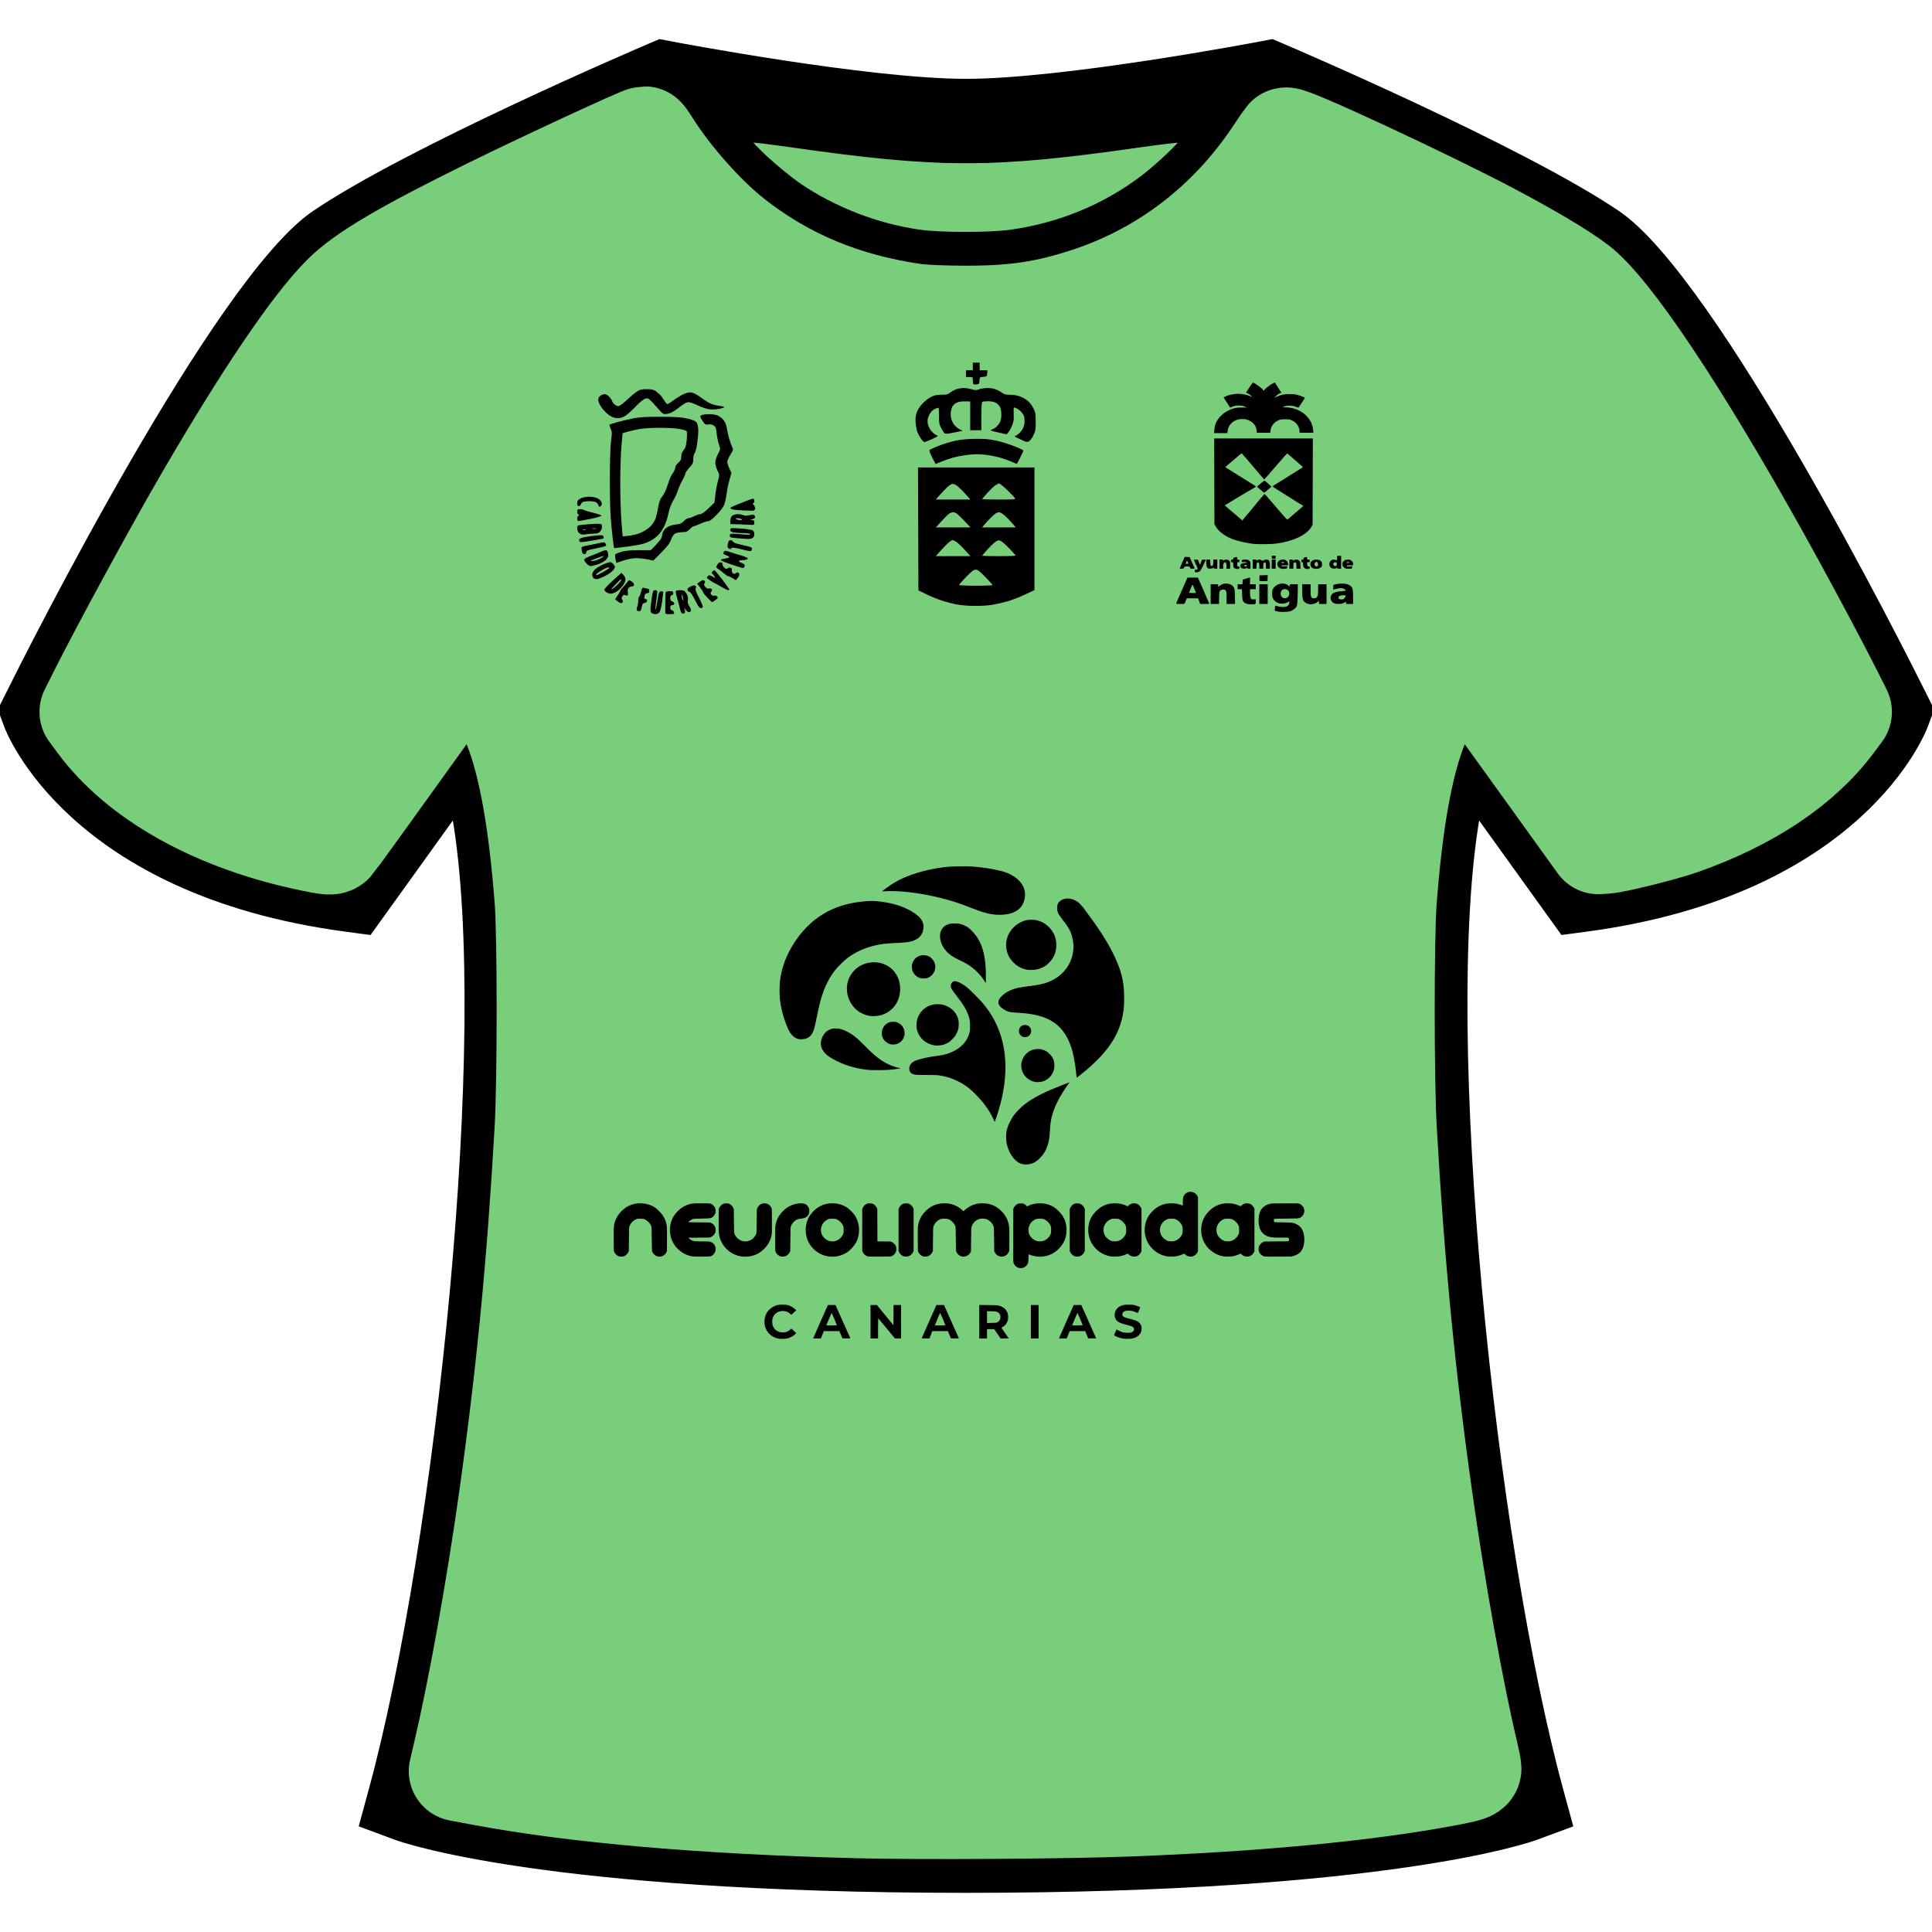 <?xml version="1.0" encoding="UTF-8" standalone="no"?>
<!-- Uploaded to: SVG Repo, www.svgrepo.com, Generator: SVG Repo Mixer Tools -->

<svg
   fill="#000000"
   height="800px"
   width="800px"
   version="1.1"
   id="Capa_1"
   viewBox="0 0 481.758 481.758"
   xml:space="preserve"
   sodipodi:docname="antigua3-1.svg"
   inkscape:version="1.4 (86a8ad7, 2024-10-11)"
   xmlns:inkscape="http://www.inkscape.org/namespaces/inkscape"
   xmlns:sodipodi="http://sodipodi.sourceforge.net/DTD/sodipodi-0.dtd"
   xmlns="http://www.w3.org/2000/svg"
   xmlns:svg="http://www.w3.org/2000/svg"><defs
   id="defs1" /><sodipodi:namedview
   id="namedview1"
   pagecolor="#ffffff"
   bordercolor="#000000"
   borderopacity="0.25"
   inkscape:showpageshadow="2"
   inkscape:pageopacity="0.0"
   inkscape:pagecheckerboard="0"
   inkscape:deskcolor="#d1d1d1"
   inkscape:zoom="1.45875"
   inkscape:cx="176.52099"
   inkscape:cy="332.13368"
   inkscape:window-width="2560"
   inkscape:window-height="1369"
   inkscape:window-x="1912"
   inkscape:window-y="-8"
   inkscape:window-maximized="1"
   inkscape:current-layer="Capa_1" />

<g
   id="g3"
   style="stroke:#000000;stroke-opacity:1;stroke-width:1;stroke-dasharray:none"><path
     style="fill:#79ce7b;fill-opacity:1;stroke:#000000;stroke-width:1.661;stroke-opacity:1;stroke-dasharray:none"
     d="M 380.575,95.921 C 363.282,93.402 345.742,86.634 331.448,76.964 323.433,71.541 309.785,59.138 310.76,58.163 c 0.189,-0.189 8.007,0.75 17.371,2.087 60.876,8.693 83.147,8.694 143.737,0.009 9.365,-1.342 17.219,-2.249 17.453,-2.015 0.621,0.621 -9.693,10.411 -16.019,15.206 -15.797,11.973 -34.371,19.648 -54.454,22.503 -8.945,1.271 -29.445,1.254 -38.274,-0.032 z"
     id="path5"
     transform="scale(0.602)" /><path
     d="M 479.832,173.064 C 474.594,162.535 427.951,69.714 403.533,53.111 380.043,37.136 322.498,12.504 320.059,11.463 l -2.809,-1.199 -3,0.575 c -0.486,0.093 -48.893,9.319 -73.372,9.319 -24.46,0 -72.886,-9.226 -73.372,-9.319 l -3,-0.575 -2.809,1.199 C 159.258,12.504 101.714,37.136 78.223,53.11 53.807,69.715 7.164,162.535 1.926,173.064 L 0,176.935 l 1.5,4.054 c 0.628,1.698 16.181,41.7 84.724,50.834 l 5.941,0.792 21.049,-29.278 c 9.468,54.128 -4.04,181.588 -20.761,242.943 l -2.404,8.822 8.573,3.182 c 1.453,0.54 36.8,13.209 142.256,13.209 105.457,0 140.803,-12.669 142.256,-13.209 l 8.573,-3.182 -2.404,-8.822 C 372.582,384.923 359.074,257.464 368.542,203.337 l 21.049,29.277 5.941,-0.792 c 68.543,-9.134 84.096,-49.135 84.724,-50.834 l 1.501,-4.054 z M 295.906,34.326 c -9.83,11.487 -27.107,24.458 -55.027,24.458 -27.927,0 -45.206,-12.978 -55.031,-24.459 16.873,2.703 39.72,5.833 55.031,5.833 15.31,0 38.154,-3.13 55.027,-5.832 z m 153.741,154.763 c -8.602,7.68 -24.27,17.473 -50.885,22.019 l -35.354,-49.177 -7.459,14.588 c -7.189,14.061 -14.467,47.952 -8.305,129.557 3.671,48.618 11.303,100.419 19.876,135.773 -15.403,3.477 -53.097,9.644 -126.641,9.644 -66.914,0 -108.029,-5.398 -126.654,-9.591 8.579,-35.354 16.217,-87.185 19.89,-135.826 C 140.277,224.472 133,190.58 125.811,176.519 L 118.352,161.931 82.994,211.11 C 42.435,204.22 26.931,185.408 22.081,177.484 41.423,139.167 74.904,79.554 89.47,69.649 c 16.771,-11.405 54.511,-28.546 71.503,-36.05 2.966,5.069 7.445,11.601 13.757,18.094 12.016,12.358 33.245,27.091 66.148,27.091 32.903,0 54.133,-14.732 66.148,-27.091 6.312,-6.492 10.791,-13.024 13.758,-18.094 16.991,7.504 54.73,24.646 71.502,36.051 14.556,9.897 48.027,69.486 67.375,107.807 -1.741,2.799 -4.872,7.039 -10.014,11.632 z"
     id="path1"
     style="fill:#000000;fill-opacity:1;stroke-width:1;stroke-dasharray:none;stroke:#000000;stroke-opacity:1" /></g><path
   style="stroke:#79ce7b;stroke-opacity:1;stroke-width:41.561;stroke-dasharray:none;fill:#79ce7b;fill-opacity:1;paint-order:normal;stroke-linecap:square;stroke-linejoin:round"
   d="M 355.292,748.931 C 291.175,747.273 238.536,742.708 199.762,735.444 l -9.664,-1.81 1.551,-6.577 c 6.309,-26.746 13.79,-68.256 19.1,-105.977 7.271,-51.65 11.71,-97.378 14.906,-153.556 1.127,-19.807 1.137,-79.462 0.017,-94.259 -2.497,-32.967 -6.751,-56.748 -12.933,-72.31 -3.287,-8.274 -16.032,-32.828 -16.668,-32.113 -0.278,0.312 -13.228,18.305 -28.779,39.984 -15.551,21.68 -28.691,39.856 -29.201,40.391 -0.799,0.84 -1.991,0.756 -8.669,-0.613 -39.799,-8.156 -71.816,-25.894 -89.044,-49.332 l -3.243,-4.412 3.699,-7.376 C 50.494,268.223 72.5,227.793 85.187,205.998 109.58,164.095 129.442,134.787 141.881,122.34 c 8.714,-8.72 25.063,-18.38 61.375,-36.268 21.313,-10.499 62.358,-29.517 63.703,-29.517 0.138,0 1.267,1.62 2.509,3.599 8.263,13.167 22.473,29.199 33.874,38.219 21.699,17.167 46.259,27.422 75.75,31.629 3.205,0.457 12.614,0.831 20.908,0.831 20.396,0 33.275,-1.927 50.478,-7.552 31.665,-10.354 58.565,-30.996 77.544,-59.505 2.268,-3.407 4.345,-6.441 4.616,-6.743 1.064,-1.187 58.23,25.419 85.014,39.566 18.548,9.797 33.13,18.696 38.149,23.281 15.499,14.158 45.202,59.934 79.234,122.107 9.126,16.672 19.415,36.079 24.377,45.98 l 3.461,6.905 -3.544,4.742 c -13.236,17.708 -34.902,32.155 -63.046,42.038 -7.366,2.587 -27.141,7.509 -31.22,7.77 l -2.974,0.191 -29.075,-40.39 c -15.991,-22.215 -29.194,-40.509 -29.338,-40.653 -0.461,-0.461 -13.846,25.959 -16.406,32.384 -6.181,15.514 -10.441,39.317 -12.94,72.31 -1.121,14.797 -1.11,74.451 0.017,94.259 3.198,56.217 7.657,102.129 14.911,153.556 5.352,37.941 12.928,80.093 18.851,104.884 0.721,3.016 1.312,5.99 1.315,6.608 0.004,0.903 -1.915,1.488 -9.764,2.976 -33.26,6.307 -77.996,10.596 -132.134,12.669 -26.054,0.998 -86.413,1.382 -112.231,0.714 z"
   id="path4"
   inkscape:label="path4"
   transform="scale(0.602)" /><path
   style="fill:#000000;stroke-width:0.915"
   d="m 194.018,333.772 c -1.265,-0.271 -2.362,-1.088 -2.927,-2.181 -0.329,-0.637 -0.468,-1.233 -0.468,-2.009 0,-1.29 0.434,-2.313 1.336,-3.148 0.44,-0.407 1.242,-0.841 1.866,-1.009 0.511,-0.137 2.085,-0.137 2.595,1.9e-4 0.61,0.165 1.322,0.55 1.745,0.947 l 0.381,0.356 -0.493,0.46 c -0.8,0.746 -0.702,0.709 -1.044,0.396 -0.508,-0.463 -1.082,-0.68 -1.806,-0.681 -1.269,-0.002 -2.218,0.701 -2.567,1.901 -0.132,0.455 -0.092,1.374 0.078,1.813 0.378,0.97 1.226,1.566 2.325,1.631 0.784,0.046 1.431,-0.179 1.994,-0.694 l 0.298,-0.272 0.607,0.569 0.607,0.569 -0.193,0.204 c -0.505,0.532 -1.362,0.988 -2.165,1.154 -0.536,0.11 -1.645,0.108 -2.17,-0.004 z m 85.947,0.009 c -0.858,-0.162 -2.054,-0.633 -2.134,-0.841 -0.016,-0.042 0.048,-0.242 0.141,-0.446 0.093,-0.204 0.232,-0.512 0.309,-0.685 l 0.139,-0.315 0.316,0.191 c 0.38,0.229 1.028,0.484 1.482,0.582 0.182,0.04 0.617,0.073 0.966,0.073 0.787,10e-4 1.118,-0.096 1.405,-0.414 0.387,-0.428 0.21,-0.939 -0.417,-1.21 -0.156,-0.067 -0.709,-0.23 -1.229,-0.363 -1.593,-0.405 -2.063,-0.609 -2.486,-1.078 -0.273,-0.302 -0.407,-0.592 -0.48,-1.037 -0.171,-1.037 0.369,-2.045 1.356,-2.527 0.673,-0.329 0.98,-0.385 2.129,-0.385 0.897,3e-5 1.082,0.016 1.519,0.131 0.401,0.105 1.353,0.48 1.353,0.533 0,0.026 -0.563,1.382 -0.582,1.401 -0.011,0.011 -0.226,-0.068 -0.478,-0.176 -0.72,-0.307 -1.096,-0.389 -1.811,-0.393 -0.784,-0.005 -1.115,0.093 -1.405,0.414 -0.165,0.182 -0.197,0.259 -0.197,0.469 0,0.572 0.236,0.72 1.795,1.125 1.699,0.442 2.06,0.6 2.535,1.113 0.392,0.423 0.496,0.754 0.464,1.478 -0.019,0.446 -0.05,0.59 -0.182,0.867 -0.313,0.653 -1.045,1.2 -1.933,1.442 -0.462,0.126 -2.006,0.156 -2.572,0.049 z m -77.195,-0.069 c -1.8e-4,-0.023 0.826,-1.899 1.836,-4.17 l 1.836,-4.129 0.944,-9.6e-4 0.944,-9.5e-4 0.07,0.152 c 0.123,0.268 3.603,8.05 3.632,8.123 0.022,0.056 -0.18,0.067 -0.976,0.055 l -1.004,-0.015 -0.369,-0.898 -0.369,-0.898 -1.94,-1.6e-4 -1.94,-1.5e-4 -0.373,0.912 -0.373,0.912 h -0.959 c -0.527,0 -0.959,-0.019 -0.959,-0.041 z m 5.909,-3.264 c 0,-0.096 -1.252,-3.057 -1.296,-3.066 -0.026,-0.005 -0.338,0.693 -0.694,1.551 l -0.647,1.561 h 1.318 c 0.725,0 1.318,-0.021 1.318,-0.046 z m 8.394,-0.866 v -4.171 h 0.792 0.792 l 2.066,2.522 2.066,2.522 0.015,-2.522 0.014,-2.522 h 0.938 0.938 v 4.171 4.171 h -0.771 -0.771 l -2.052,-2.5 c -1.129,-1.375 -2.074,-2.508 -2.101,-2.518 -0.028,-0.01 -0.049,1.074 -0.049,2.5 v 2.518 h -0.939 -0.939 z m 12.756,4.13 c -1.7e-4,-0.023 0.826,-1.899 1.836,-4.17 l 1.836,-4.129 0.944,-9.6e-4 0.944,-9.5e-4 0.07,0.152 c 0.123,0.268 3.603,8.05 3.632,8.123 0.022,0.056 -0.18,0.067 -0.976,0.055 l -1.004,-0.015 -0.369,-0.898 -0.369,-0.898 -1.94,-1.6e-4 -1.94,-1.5e-4 -0.373,0.912 -0.373,0.912 h -0.959 c -0.527,0 -0.959,-0.019 -0.959,-0.041 z m 5.909,-3.264 c 0,-0.096 -1.252,-3.057 -1.296,-3.066 -0.026,-0.005 -0.338,0.693 -0.694,1.551 l -0.647,1.561 h 1.318 c 0.725,0 1.318,-0.021 1.318,-0.046 z m 8.449,-0.87 v -4.175 l 2.223,0.021 c 2.076,0.02 2.251,0.029 2.656,0.141 1.153,0.32 1.86,0.93 2.196,1.896 0.168,0.484 0.172,1.409 0.007,1.913 -0.212,0.65 -0.704,1.239 -1.277,1.53 -0.156,0.079 -0.283,0.156 -0.283,0.171 0,0.015 0.369,0.555 0.819,1.201 0.45,0.645 0.863,1.242 0.917,1.326 l 0.098,0.152 h -1.017 -1.017 l -0.798,-1.159 -0.798,-1.159 -0.897,-10e-4 -0.897,-0.001 v 1.16 1.16 h -0.966 -0.966 z m 4.429,0.18 c 0.289,-0.131 0.582,-0.403 0.721,-0.668 0.092,-0.177 0.118,-0.323 0.118,-0.668 0,-0.518 -0.117,-0.799 -0.446,-1.07 -0.369,-0.304 -0.597,-0.352 -1.799,-0.38 l -1.091,-0.025 v 1.475 1.475 l 1.146,-0.022 c 0.924,-0.018 1.186,-0.04 1.351,-0.115 z m 8.437,-0.176 v -4.171 h 0.966 0.966 v 4.171 4.171 h -0.966 -0.966 z m 7.013,4.13 c -1.8e-4,-0.023 0.826,-1.899 1.836,-4.17 l 1.836,-4.129 0.944,-9.6e-4 0.944,-9.5e-4 0.07,0.152 c 0.123,0.268 3.603,8.05 3.632,8.123 0.022,0.056 -0.18,0.067 -0.976,0.055 l -1.004,-0.015 -0.369,-0.898 -0.369,-0.898 -1.94,-1.6e-4 -1.94,-1.5e-4 -0.373,0.912 -0.373,0.912 h -0.959 c -0.527,0 -0.959,-0.019 -0.959,-0.041 z m 5.909,-3.264 c 0,-0.096 -1.252,-3.057 -1.296,-3.066 -0.026,-0.005 -0.338,0.693 -0.694,1.551 l -0.647,1.561 h 1.318 c 0.725,0 1.318,-0.021 1.318,-0.046 z m -15.829,-14.263 c -0.671,-0.141 -1.229,-0.664 -1.423,-1.333 -0.079,-0.272 -0.087,-0.985 -0.074,-6.848 l 0.015,-6.544 0.148,-0.316 c 0.175,-0.373 0.544,-0.751 0.913,-0.933 0.225,-0.111 0.347,-0.131 0.817,-0.131 0.475,0 0.591,0.019 0.828,0.136 0.152,0.075 0.382,0.242 0.512,0.372 l 0.236,0.236 0.316,-0.159 c 1.361,-0.686 3.417,-0.81 4.981,-0.3 0.506,0.165 1.139,0.477 1.61,0.793 0.453,0.304 1.508,1.36 1.813,1.813 0.747,1.114 1.107,2.328 1.107,3.739 0,1.867 -0.629,3.377 -1.955,4.696 -1.316,1.309 -2.884,1.96 -4.717,1.958 -0.849,-5.8e-4 -1.973,-0.238 -2.729,-0.576 -0.09,-0.04 -0.097,0.02 -0.097,0.864 0,1.01 -0.064,1.339 -0.335,1.735 -0.426,0.62 -1.237,0.949 -1.965,0.796 z m 5.86,-6.715 c 0.867,-0.226 1.614,-0.887 1.973,-1.746 0.106,-0.254 0.124,-0.398 0.125,-1.015 0.002,-0.627 -0.015,-0.759 -0.128,-1.04 -0.275,-0.685 -0.962,-1.372 -1.646,-1.647 -0.281,-0.113 -0.413,-0.129 -1.04,-0.128 -0.616,0.001 -0.76,0.019 -1.014,0.125 -1.572,0.657 -2.271,2.437 -1.544,3.933 0.343,0.705 1.213,1.403 1.923,1.542 0.399,0.078 1,0.067 1.351,-0.024 z m -105.611,3.825 c -0.5,-0.142 -1.001,-0.581 -1.231,-1.079 -0.117,-0.252 -0.12,-0.323 -0.136,-3.076 -0.017,-2.924 0.005,-3.359 0.215,-4.19 0.439,-1.732 1.813,-3.4 3.501,-4.249 1.738,-0.874 4.127,-0.87 5.888,0.011 0.676,0.338 1.084,0.643 1.737,1.296 0.85,0.85 1.32,1.589 1.643,2.581 0.296,0.909 0.319,1.25 0.301,4.468 l -0.017,2.956 -0.131,0.265 c -0.411,0.828 -1.346,1.251 -2.234,1.01 -0.584,-0.158 -1.127,-0.669 -1.316,-1.238 -0.048,-0.144 -0.076,-1.05 -0.098,-3.131 -0.031,-2.909 -0.032,-2.93 -0.161,-3.25 -0.276,-0.686 -0.962,-1.372 -1.647,-1.647 -0.281,-0.113 -0.413,-0.129 -1.04,-0.128 -0.616,0.001 -0.76,0.019 -1.014,0.125 -0.779,0.325 -1.345,0.91 -1.683,1.737 -0.115,0.281 -0.119,0.384 -0.146,3.246 l -0.028,2.956 -0.153,0.311 c -0.18,0.367 -0.606,0.785 -0.958,0.941 -0.316,0.14 -0.955,0.182 -1.294,0.086 z m 18.226,-0.011 c -1.815,-0.289 -3.458,-1.365 -4.516,-2.956 -0.837,-1.259 -1.214,-2.957 -1.002,-4.513 0.206,-1.51 0.8,-2.702 1.899,-3.808 0.809,-0.814 1.643,-1.339 2.616,-1.646 0.874,-0.276 1.244,-0.31 3.355,-0.31 2.336,0 2.364,0.006 2.932,0.58 0.295,0.298 0.358,0.401 0.463,0.745 0.219,0.72 0.031,1.439 -0.507,1.945 -0.517,0.486 -0.608,0.503 -2.893,0.541 -1.896,0.032 -2.002,0.039 -2.294,0.158 -0.311,0.127 -1.046,0.639 -1.046,0.728 0,0.028 1.192,0.056 2.72,0.065 l 2.72,0.016 0.314,0.154 c 1.434,0.705 1.433,2.716 -0.002,3.422 l -0.365,0.18 -2.704,0.028 -2.704,0.028 0.268,0.236 c 0.329,0.289 0.842,0.546 1.238,0.62 0.164,0.031 1.062,0.056 1.996,0.056 1.549,0 1.73,0.01 2.06,0.112 1.347,0.416 1.734,2.202 0.688,3.18 -0.525,0.492 -0.514,0.49 -2.778,0.502 -1.45,0.008 -2.115,-0.01 -2.457,-0.064 z m 12.149,-0.002 c -2.411,-0.376 -4.498,-2.165 -5.25,-4.498 -0.308,-0.957 -0.333,-1.309 -0.316,-4.47 l 0.016,-2.854 0.148,-0.316 c 0.175,-0.373 0.544,-0.751 0.913,-0.933 0.225,-0.111 0.348,-0.131 0.817,-0.131 0.498,-5.4e-4 0.581,0.015 0.844,0.153 0.379,0.2 0.711,0.544 0.89,0.923 l 0.143,0.304 0.029,2.956 c 0.028,2.863 0.032,2.965 0.147,3.248 0.179,0.44 0.433,0.805 0.794,1.139 1.467,1.359 3.792,0.812 4.591,-1.079 0.124,-0.292 0.126,-0.336 0.154,-3.252 l 0.028,-2.956 0.16,-0.348 c 0.203,-0.441 0.628,-0.841 1.068,-1.007 0.407,-0.153 1.065,-0.134 1.462,0.043 0.332,0.148 0.787,0.601 0.943,0.939 0.119,0.257 0.121,0.31 0.136,3.238 0.013,2.46 8.5e-4,3.06 -0.068,3.461 -0.244,1.416 -0.826,2.523 -1.875,3.566 -1.105,1.099 -2.297,1.694 -3.806,1.9 -0.564,0.077 -1.384,0.067 -1.97,-0.025 z m 9.882,0.012 c -0.5,-0.142 -1.001,-0.581 -1.231,-1.079 -0.117,-0.252 -0.12,-0.323 -0.136,-3.076 -0.011,-1.841 0.005,-2.98 0.045,-3.287 0.199,-1.53 0.793,-2.729 1.902,-3.845 1.048,-1.055 2.146,-1.631 3.584,-1.879 0.708,-0.123 1.574,-0.086 1.92,0.082 0.41,0.199 0.689,0.475 0.888,0.879 0.165,0.335 0.182,0.416 0.182,0.868 0,0.433 -0.02,0.539 -0.153,0.81 -0.332,0.676 -0.894,1.01 -1.841,1.093 -0.666,0.059 -1.037,0.176 -1.45,0.46 -0.519,0.357 -0.874,0.808 -1.131,1.437 -0.115,0.281 -0.119,0.384 -0.146,3.246 l -0.028,2.956 -0.153,0.311 c -0.18,0.367 -0.606,0.785 -0.958,0.941 -0.316,0.14 -0.955,0.182 -1.294,0.086 z m 11.82,-0.012 c -1.806,-0.282 -3.457,-1.362 -4.516,-2.955 -1.19,-1.79 -1.393,-4.261 -0.515,-6.298 0.579,-1.344 1.823,-2.645 3.181,-3.329 1.738,-0.874 4.127,-0.87 5.888,0.011 0.676,0.338 1.084,0.643 1.737,1.296 0.653,0.653 0.957,1.062 1.295,1.738 0.88,1.762 0.885,4.152 0.011,5.891 -0.497,0.989 -1.426,2.035 -2.351,2.649 -1.351,0.896 -3.064,1.256 -4.73,0.996 z m 1.792,-3.813 c 0.867,-0.226 1.614,-0.887 1.973,-1.746 0.106,-0.254 0.124,-0.398 0.125,-1.015 0.002,-0.627 -0.015,-0.759 -0.128,-1.04 -0.275,-0.685 -0.962,-1.372 -1.647,-1.647 -0.281,-0.113 -0.413,-0.129 -1.04,-0.128 -0.616,10e-4 -0.76,0.019 -1.014,0.125 -1.572,0.657 -2.271,2.437 -1.544,3.933 0.343,0.705 1.213,1.403 1.923,1.542 0.399,0.078 1,0.067 1.351,-0.024 z m 8.089,3.822 c -0.496,-0.136 -1,-0.577 -1.231,-1.076 l -0.119,-0.258 v -5.249 -5.249 l 0.148,-0.316 c 0.175,-0.373 0.544,-0.751 0.913,-0.933 0.225,-0.111 0.348,-0.131 0.817,-0.131 0.498,-5.4e-4 0.581,0.015 0.844,0.153 0.379,0.2 0.711,0.544 0.89,0.923 l 0.143,0.304 0.015,4.043 0.016,4.043 1.669,0.017 1.669,0.017 0.311,0.153 c 0.366,0.18 0.781,0.603 0.949,0.968 0.175,0.38 0.17,1.141 -0.01,1.542 -0.155,0.346 -0.619,0.802 -0.987,0.973 -0.258,0.119 -0.309,0.121 -3.023,0.132 -2.061,0.008 -2.825,-0.006 -3.012,-0.058 z m 9.056,0.003 c -0.5,-0.142 -1.001,-0.581 -1.231,-1.079 l -0.119,-0.258 v -5.249 -5.249 l 0.148,-0.316 c 0.175,-0.373 0.544,-0.751 0.913,-0.933 0.225,-0.111 0.348,-0.131 0.817,-0.131 0.498,-5.4e-4 0.581,0.015 0.844,0.153 0.379,0.2 0.711,0.544 0.89,0.923 l 0.143,0.304 v 5.249 5.249 l -0.153,0.311 c -0.18,0.367 -0.606,0.785 -0.958,0.941 -0.316,0.14 -0.955,0.182 -1.294,0.086 z m 4.804,0 c -0.5,-0.142 -1.001,-0.581 -1.231,-1.079 -0.117,-0.252 -0.12,-0.323 -0.136,-3.076 -0.011,-1.841 0.005,-2.98 0.045,-3.287 0.199,-1.53 0.793,-2.729 1.902,-3.845 1.318,-1.327 2.828,-1.956 4.694,-1.956 1.73,0 3.25,0.57 4.407,1.653 l 0.345,0.323 0.248,-0.223 c 1.343,-1.205 2.758,-1.753 4.528,-1.753 1.903,0 3.395,0.625 4.749,1.988 1.117,1.125 1.724,2.434 1.881,4.052 0.036,0.376 0.053,1.633 0.042,3.213 l -0.018,2.597 -0.143,0.304 c -0.266,0.565 -0.664,0.913 -1.237,1.079 -0.868,0.253 -1.785,-0.152 -2.221,-0.981 l -0.154,-0.292 -0.03,-2.956 c -0.029,-2.873 -0.034,-2.965 -0.152,-3.283 -0.171,-0.459 -0.409,-0.808 -0.793,-1.165 -0.571,-0.529 -1.127,-0.745 -1.923,-0.745 -0.787,0 -1.342,0.212 -1.907,0.728 -0.382,0.349 -0.636,0.73 -0.809,1.211 -0.125,0.347 -0.127,0.403 -0.155,3.281 l -0.028,2.928 -0.131,0.265 c -0.411,0.828 -1.346,1.251 -2.234,1.01 -0.584,-0.158 -1.127,-0.669 -1.316,-1.238 -0.048,-0.144 -0.076,-1.05 -0.098,-3.131 -0.031,-2.909 -0.032,-2.93 -0.161,-3.25 -0.276,-0.686 -0.962,-1.372 -1.647,-1.647 -0.281,-0.113 -0.413,-0.129 -1.039,-0.128 -0.616,0.001 -0.76,0.019 -1.014,0.125 -0.779,0.325 -1.345,0.91 -1.683,1.737 -0.115,0.281 -0.119,0.384 -0.146,3.246 l -0.028,2.956 -0.153,0.311 c -0.18,0.367 -0.606,0.785 -0.958,0.941 -0.316,0.14 -0.955,0.182 -1.294,0.086 z m 37.882,0 c -0.5,-0.142 -1.001,-0.581 -1.231,-1.079 l -0.119,-0.258 v -5.249 -5.249 l 0.148,-0.316 c 0.175,-0.373 0.544,-0.751 0.913,-0.933 0.225,-0.111 0.348,-0.131 0.817,-0.131 0.498,-5.4e-4 0.581,0.015 0.844,0.153 0.379,0.2 0.711,0.544 0.89,0.923 l 0.143,0.304 v 5.249 5.249 l -0.153,0.311 c -0.18,0.367 -0.606,0.785 -0.958,0.941 -0.316,0.14 -0.955,0.182 -1.294,0.086 z m 8.838,-0.009 c -1.828,-0.299 -3.459,-1.368 -4.516,-2.958 -0.837,-1.259 -1.214,-2.957 -1.002,-4.513 0.206,-1.51 0.8,-2.702 1.899,-3.808 1.319,-1.327 2.828,-1.956 4.696,-1.956 1.026,0 1.839,0.163 2.738,0.549 l 0.474,0.204 0.285,-0.262 c 0.404,-0.372 0.794,-0.509 1.363,-0.479 0.288,0.015 0.533,0.064 0.703,0.14 0.332,0.148 0.787,0.601 0.943,0.939 l 0.121,0.262 v 5.304 5.304 l -0.131,0.265 c -0.183,0.369 -0.56,0.738 -0.933,0.913 -0.265,0.124 -0.392,0.148 -0.785,0.148 -0.556,0 -0.939,-0.149 -1.345,-0.523 l -0.248,-0.229 -0.267,0.134 c -0.37,0.186 -1.012,0.399 -1.537,0.509 -0.597,0.126 -1.857,0.154 -2.457,0.056 z m 1.792,-3.816 c 0.867,-0.226 1.614,-0.887 1.973,-1.746 0.106,-0.254 0.124,-0.398 0.125,-1.015 0.002,-0.627 -0.015,-0.759 -0.128,-1.04 -0.275,-0.685 -0.962,-1.372 -1.646,-1.647 -0.281,-0.113 -0.413,-0.129 -1.04,-0.128 -0.616,10e-4 -0.76,0.019 -1.014,0.125 -1.572,0.657 -2.271,2.437 -1.544,3.933 0.343,0.705 1.213,1.403 1.923,1.542 0.399,0.078 1,0.067 1.351,-0.024 z m 12.289,3.816 c -1.828,-0.299 -3.459,-1.368 -4.516,-2.958 -0.837,-1.259 -1.214,-2.957 -1.002,-4.513 0.206,-1.51 0.8,-2.702 1.899,-3.808 1.314,-1.323 2.829,-1.956 4.679,-1.956 0.983,0 1.868,0.162 2.566,0.471 l 0.285,0.126 0.025,-0.975 c 0.027,-1.063 0.065,-1.249 0.332,-1.647 0.813,-1.211 2.65,-1.077 3.305,0.241 l 0.131,0.265 v 6.74 6.74 l -0.131,0.265 c -0.183,0.369 -0.56,0.738 -0.933,0.913 -0.265,0.124 -0.391,0.148 -0.785,0.148 -0.556,0 -0.939,-0.149 -1.345,-0.523 l -0.248,-0.229 -0.267,0.134 c -0.37,0.186 -1.012,0.399 -1.537,0.509 -0.597,0.126 -1.857,0.154 -2.457,0.056 z m 1.792,-3.816 c 0.867,-0.226 1.614,-0.887 1.973,-1.746 0.106,-0.254 0.124,-0.398 0.125,-1.015 0.002,-0.627 -0.015,-0.759 -0.128,-1.04 -0.275,-0.685 -0.962,-1.372 -1.646,-1.647 -0.281,-0.113 -0.413,-0.129 -1.04,-0.128 -0.616,10e-4 -0.76,0.019 -1.014,0.125 -1.572,0.657 -2.271,2.437 -1.544,3.933 0.343,0.705 1.213,1.403 1.923,1.542 0.399,0.078 1,0.067 1.351,-0.024 z m 12.289,3.816 c -1.828,-0.299 -3.458,-1.368 -4.516,-2.958 -0.837,-1.259 -1.214,-2.957 -1.002,-4.513 0.206,-1.51 0.8,-2.702 1.899,-3.808 1.319,-1.327 2.828,-1.956 4.696,-1.956 1.026,0 1.839,0.163 2.738,0.549 l 0.474,0.204 0.285,-0.262 c 0.404,-0.372 0.794,-0.509 1.363,-0.479 0.288,0.015 0.533,0.064 0.703,0.14 0.332,0.148 0.787,0.601 0.943,0.939 l 0.121,0.262 v 5.304 5.304 l -0.131,0.265 c -0.183,0.369 -0.56,0.738 -0.933,0.913 -0.265,0.124 -0.391,0.148 -0.785,0.148 -0.556,0 -0.939,-0.149 -1.345,-0.523 l -0.248,-0.229 -0.267,0.134 c -0.37,0.186 -1.012,0.399 -1.537,0.509 -0.597,0.126 -1.857,0.154 -2.457,0.056 z m 1.792,-3.816 c 0.867,-0.226 1.614,-0.887 1.973,-1.746 0.106,-0.254 0.124,-0.398 0.125,-1.015 0.002,-0.627 -0.015,-0.759 -0.128,-1.04 -0.275,-0.685 -0.962,-1.372 -1.647,-1.647 -0.281,-0.113 -0.413,-0.129 -1.039,-0.128 -0.616,10e-4 -0.76,0.019 -1.014,0.125 -1.572,0.657 -2.271,2.437 -1.544,3.933 0.343,0.705 1.213,1.403 1.923,1.542 0.399,0.078 1,0.067 1.351,-0.024 z m 8.31,3.823 c -0.498,-0.138 -1.003,-0.58 -1.229,-1.077 -0.168,-0.368 -0.167,-1.144 8.3e-4,-1.513 0.166,-0.364 0.58,-0.787 0.948,-0.968 l 0.311,-0.153 3.001,-0.028 3.001,-0.028 0.106,-0.13 c 0.138,-0.171 0.134,-0.454 -0.009,-0.636 l -0.114,-0.146 h -1.723 c -1.75,0 -2.395,-0.044 -2.99,-0.204 -1.024,-0.276 -1.771,-0.865 -2.22,-1.752 -0.515,-1.017 -0.597,-2.945 -0.179,-4.196 0.218,-0.651 0.388,-0.932 0.831,-1.372 0.419,-0.416 0.917,-0.687 1.63,-0.887 0.423,-0.119 0.528,-0.122 3.78,-0.14 3.319,-0.018 3.348,-0.018 3.672,0.102 0.247,0.09 0.411,0.205 0.669,0.466 0.295,0.298 0.358,0.401 0.463,0.745 0.094,0.311 0.114,0.473 0.086,0.734 -0.074,0.706 -0.544,1.34 -1.184,1.598 -0.31,0.125 -0.349,0.127 -3.28,0.155 -2.884,0.027 -2.968,0.031 -3.049,0.139 -0.118,0.156 -0.108,0.486 0.019,0.643 l 0.105,0.13 2.09,0.032 c 1.907,0.029 2.128,0.043 2.531,0.152 1.109,0.299 1.877,0.883 2.288,1.739 0.371,0.774 0.54,1.732 0.48,2.732 -0.127,2.124 -0.966,3.278 -2.736,3.761 l -0.529,0.144 -3.258,0.014 c -2.481,0.011 -3.318,-0.003 -3.509,-0.056 z"
   id="path6" /><path
   style="fill:#000000;stroke-width:0.726"
   d="m 254.907,290.27 c -0.227,-0.061 -0.525,-0.169 -0.662,-0.238 -1.503,-0.758 -2.739,-2.64 -3.228,-4.914 -0.18,-0.836 -0.182,-2.425 -0.006,-3.181 0.312,-1.337 1.077,-2.903 2.024,-4.144 0.377,-0.494 1.387,-1.523 2.016,-2.054 1.565,-1.322 3.908,-2.68 6.691,-3.881 0.897,-0.387 4.86,-1.987 4.922,-1.987 0.018,0 -0.126,0.227 -0.32,0.504 -2.007,2.863 -3.212,5.144 -3.871,7.331 -0.412,1.367 -0.587,2.476 -0.671,4.263 -0.082,1.749 -0.242,2.704 -0.642,3.842 -0.426,1.211 -1.012,2.146 -1.889,3.014 -0.703,0.696 -1.282,1.072 -2.063,1.339 -0.679,0.232 -1.668,0.278 -2.301,0.106 z m -7.099,-10.969 c -0.649,-1.571 -1.755,-3.314 -3.06,-4.822 -2.209,-2.551 -3.836,-3.879 -6.077,-4.96 -1.424,-0.687 -2.674,-1.073 -4.321,-1.332 -0.739,-0.117 -1.023,-0.128 -3.399,-0.133 -2.719,-0.006 -2.811,-0.013 -3.448,-0.279 -0.513,-0.214 -0.83,-0.823 -0.77,-1.479 0.08,-0.886 0.711,-1.532 1.906,-1.951 1.013,-0.356 3.01,-0.79 4.53,-0.987 1.448,-0.187 2.006,-0.288 2.719,-0.494 3.091,-0.894 5.17,-2.78 5.849,-5.307 0.138,-0.512 0.152,-0.664 0.155,-1.658 0.004,-1.221 -0.054,-1.605 -0.409,-2.679 -0.443,-1.343 -1.266,-2.73 -2.741,-4.621 -1.435,-1.839 -1.657,-2.215 -1.655,-2.798 0.002,-0.536 0.394,-1.056 0.852,-1.134 0.597,-0.101 1.963,0.564 3.208,1.562 0.706,0.566 2.912,2.759 3.76,3.737 1.298,1.498 2.396,3.128 3.235,4.801 3.321,6.626 3.429,14.657 0.319,23.806 -0.21,0.617 -0.399,1.139 -0.42,1.161 -0.021,0.022 -0.126,-0.173 -0.233,-0.432 z m 10.478,-9.484 c -0.937,-0.13 -1.738,-0.527 -2.391,-1.184 -0.537,-0.54 -0.782,-0.931 -1.021,-1.622 -0.907,-2.631 1.108,-5.44 3.896,-5.435 0.718,9.7e-4 1.232,0.121 1.877,0.438 0.464,0.228 0.627,0.348 1.071,0.795 0.845,0.85 1.196,1.695 1.2,2.886 0.002,0.745 -0.095,1.168 -0.423,1.844 -0.398,0.819 -0.973,1.409 -1.793,1.841 -0.687,0.361 -1.679,0.541 -2.417,0.439 z m 10.064,-2.15 c -0.127,-1.36 -0.339,-2.819 -0.588,-4.051 -0.721,-3.554 -2.062,-6.209 -3.986,-7.892 -2.277,-1.991 -5.367,-2.971 -10.069,-3.195 -2.026,-0.096 -2.549,-0.239 -3.647,-0.997 -0.762,-0.525 -1.105,-1.032 -1.105,-1.632 0,-0.464 0.196,-0.845 0.716,-1.396 1.062,-1.123 2.568,-1.869 4.545,-2.251 0.338,-0.065 1.308,-0.21 2.156,-0.322 2.613,-0.346 3.551,-0.53 4.676,-0.922 5.221,-1.817 7.839,-7.04 6.08,-12.13 -0.374,-1.083 -0.883,-1.913 -2.187,-3.569 -1.12,-1.422 -1.39,-2.04 -1.343,-3.08 0.028,-0.629 0.19,-1.028 0.567,-1.403 0.989,-0.983 2.734,-1.051 4.219,-0.163 0.7,0.419 1.246,0.99 2.318,2.428 3.295,4.418 5.375,7.655 6.885,10.716 1.6,3.245 2.342,5.644 2.627,8.498 0.14,1.398 0.14,4.024 4.8e-4,5.214 -0.508,4.332 -2.146,7.85 -5.339,11.465 -0.792,0.896 -2.634,2.687 -3.692,3.589 -0.975,0.831 -2.623,2.144 -2.692,2.144 -0.023,0 -0.087,-0.473 -0.141,-1.051 z m -51.484,-0.853 c -2.895,-0.247 -5.615,-0.978 -8.036,-2.159 -1.654,-0.807 -2.397,-1.296 -3.098,-2.041 -1.158,-1.231 -1.366,-2.622 -0.617,-4.138 0.395,-0.799 0.914,-1.337 1.616,-1.674 0.638,-0.306 1.044,-0.38 1.884,-0.341 0.861,0.039 1.459,0.21 2.461,0.701 1.486,0.729 2.54,1.551 4.349,3.393 2.058,2.096 3.13,3.035 4.465,3.914 1.301,0.857 2.749,1.484 4.146,1.798 l 0.577,0.129 -0.374,0.062 c -0.597,0.1 -1.178,0.177 -2.073,0.276 -0.979,0.108 -4.363,0.158 -5.3,0.078 z m 16.13,-6.143 c -2.127,-0.353 -3.79,-1.811 -4.329,-3.795 -0.163,-0.599 -0.18,-1.817 -0.033,-2.402 0.62,-2.482 2.641,-4.075 5.168,-4.075 2.446,0 4.534,1.518 5.14,3.736 0.172,0.63 0.171,1.866 -0.002,2.501 -0.157,0.574 -0.514,1.337 -0.839,1.789 -0.297,0.414 -1.039,1.144 -1.438,1.416 -0.473,0.321 -1.233,0.644 -1.788,0.759 -0.489,0.101 -1.474,0.138 -1.88,0.07 z m -10.858,-0.259 c -0.781,-0.149 -1.625,-0.811 -1.976,-1.549 -0.382,-0.802 -0.377,-1.707 0.013,-2.503 0.251,-0.512 0.519,-0.823 0.963,-1.12 0.539,-0.36 1.023,-0.485 1.754,-0.452 0.56,0.025 0.63,0.042 1.077,0.264 0.615,0.305 1.054,0.751 1.348,1.371 0.189,0.398 0.212,0.501 0.236,1.034 0.022,0.489 0.005,0.662 -0.094,0.989 -0.43,1.416 -1.838,2.249 -3.321,1.966 z m -23.148,-1.344 c -0.513,-0.141 -0.919,-0.39 -1.365,-0.836 -0.731,-0.733 -1.275,-1.809 -1.989,-3.938 -0.877,-2.614 -1.252,-4.804 -1.255,-7.324 -0.002,-1.881 0.162,-3.242 0.601,-4.996 0.787,-3.141 2.361,-6.214 4.643,-9.063 3.342,-4.171 7.706,-6.762 13.093,-7.773 1.723,-0.323 4.039,-0.534 5.214,-0.473 1.448,0.074 3.452,0.385 4.876,0.755 3.354,0.872 6.262,2.578 7.09,4.157 0.316,0.603 0.41,1.036 0.373,1.722 -0.087,1.629 -0.985,2.767 -2.612,3.31 -1.023,0.341 -1.9,0.44 -5.119,0.579 -1.828,0.079 -3.161,0.262 -4.661,0.64 -2.522,0.636 -4.651,1.631 -6.572,3.072 -0.825,0.619 -2.352,2.116 -3.016,2.959 -1.231,1.561 -2.266,3.448 -2.997,5.467 -0.619,1.71 -0.95,2.99 -1.624,6.29 -0.601,2.943 -0.779,3.554 -1.23,4.234 -0.416,0.627 -0.947,1.004 -1.674,1.19 -0.524,0.134 -1.344,0.147 -1.775,0.029 z m 56.185,-0.486 c -0.919,-0.28 -1.375,-1.354 -0.933,-2.2 0.689,-1.318 2.723,-0.928 2.875,0.551 0.095,0.924 -0.635,1.717 -1.563,1.697 -0.129,-0.003 -0.299,-0.025 -0.379,-0.049 z m -38.28,-5.253 c -0.953,-0.137 -2.17,-0.639 -2.918,-1.204 -1.494,-1.127 -2.457,-2.755 -2.733,-4.622 -0.415,-2.813 1.004,-5.542 3.546,-6.817 1.145,-0.575 2.425,-0.818 3.746,-0.712 3.866,0.31 6.442,3.731 5.844,7.759 -0.389,2.619 -2.142,4.655 -4.634,5.381 -0.853,0.249 -2.011,0.336 -2.852,0.214 z m 28.61,-8.674 c -0.515,-0.814 -0.975,-1.398 -1.645,-2.088 -1.342,-1.381 -2.658,-2.272 -4.843,-3.277 -1.432,-0.659 -2.421,-1.364 -3.165,-2.255 -0.899,-1.078 -1.376,-2.186 -1.451,-3.375 -0.086,-1.343 0.526,-2.487 1.603,-2.996 0.716,-0.338 1.057,-0.404 2.063,-0.399 0.773,0.004 0.968,0.024 1.452,0.154 0.671,0.18 1.424,0.524 1.912,0.872 0.459,0.328 1.524,1.438 1.952,2.036 1.785,2.493 2.518,5.648 2.451,10.54 l -0.018,1.277 z m -15.931,-0.718 c -0.124,-0.029 -0.383,-0.131 -0.576,-0.226 -1.571,-0.774 -2.1,-2.753 -1.135,-4.244 0.535,-0.827 1.399,-1.285 2.422,-1.285 0.87,0 1.566,0.293 2.131,0.897 1.109,1.185 1.088,2.922 -0.049,4.064 -0.603,0.606 -1.227,0.862 -2.074,0.852 -0.271,-0.004 -0.595,-0.03 -0.719,-0.059 z m 26.437,-2.152 c -1.266,-0.233 -2.409,-0.857 -3.343,-1.826 -1.064,-1.103 -1.6,-2.239 -1.762,-3.735 -0.152,-1.401 0.241,-2.869 1.099,-4.111 0.331,-0.478 1.012,-1.177 1.529,-1.568 0.502,-0.379 1.521,-0.865 2.189,-1.042 0.506,-0.134 0.685,-0.153 1.469,-0.153 0.775,0 0.966,0.019 1.444,0.147 1.169,0.312 1.973,0.763 2.828,1.587 1.344,1.295 2.019,2.985 1.933,4.845 -0.052,1.122 -0.336,2.094 -0.884,3.017 -0.386,0.651 -1.374,1.64 -2.025,2.026 -0.605,0.359 -1.378,0.649 -2.1,0.789 -0.662,0.128 -1.754,0.14 -2.378,0.025 z m -7.518,-13.692 c -1.808,-0.109 -3.371,-0.541 -6.673,-1.844 -2.732,-1.079 -4.825,-1.743 -7.684,-2.44 -4.705,-1.146 -9.671,-1.748 -13.122,-1.591 -0.586,0.027 -1.073,0.043 -1.081,0.036 -0.03,-0.026 1.704,-1.296 2.278,-1.668 1.313,-0.85 2.724,-1.565 4.218,-2.136 3.16,-1.207 6.392,-1.96 9.909,-2.309 1.272,-0.126 4.396,-0.174 5.761,-0.089 2.624,0.164 5.448,0.596 7.733,1.182 1.967,0.504 3.784,1.617 4.766,2.921 0.776,1.03 1.104,2.18 0.976,3.421 -0.193,1.877 -1.155,3.221 -2.804,3.917 -1.141,0.481 -2.674,0.697 -4.276,0.6 z"
   id="path7" /><path
   style="fill:#000000;stroke-width:0.903"
   d="m 162.39,152.766 c -0.253,-0.305 -0.253,-0.828 -8.3e-4,-2.676 0.173,-1.263 0.369,-2.439 0.436,-2.614 0.067,-0.174 0.334,-0.317 0.594,-0.317 0.31,0 0.472,0.176 0.472,0.513 0,0.282 -0.121,1.294 -0.269,2.248 -0.148,0.954 -0.222,1.873 -0.163,2.043 0.058,0.17 0.266,-0.758 0.462,-2.061 0.321,-2.13 0.413,-2.377 0.912,-2.449 0.305,-0.044 0.555,0.022 0.555,0.147 0,0.125 -0.123,1.171 -0.274,2.324 -0.151,1.153 -0.434,2.35 -0.63,2.658 -0.233,0.368 -0.601,0.561 -1.068,0.561 -0.392,0 -0.854,-0.171 -1.027,-0.379 z m 3.498,-0.307 c 0.005,-0.377 0.006,-1.565 0.002,-2.639 -0.004,-1.074 0.057,-2.056 0.135,-2.182 0.078,-0.126 0.528,-0.229 1,-0.229 0.692,0 0.859,0.097 0.859,0.499 0,0.277 -0.166,0.499 -0.374,0.499 -0.246,0 -0.374,0.246 -0.374,0.719 0,0.509 0.146,0.757 0.499,0.85 0.274,0.072 0.499,0.309 0.499,0.528 0,0.231 -0.209,0.397 -0.499,0.397 -0.366,0 -0.499,0.166 -0.499,0.623 0,0.367 0.143,0.623 0.348,0.623 0.191,0 0.416,0.178 0.499,0.394 0.083,0.217 0.151,0.441 0.151,0.499 0,0.057 -0.507,0.104 -1.127,0.104 -1.065,0 -1.126,-0.038 -1.118,-0.686 z m 4.039,0.359 c -0.131,-0.163 -0.318,-0.69 -0.414,-1.17 -0.096,-0.48 -0.39,-1.585 -0.652,-2.456 -0.262,-0.871 -0.414,-1.684 -0.338,-1.808 0.076,-0.124 0.583,-0.225 1.126,-0.225 0.843,0 1.061,0.118 1.494,0.811 0.354,0.565 0.469,1.067 0.38,1.658 -0.091,0.607 0.019,1.052 0.386,1.568 0.282,0.396 0.45,0.884 0.373,1.085 -0.077,0.201 -0.298,0.365 -0.492,0.365 -0.193,0 -0.533,-0.253 -0.755,-0.561 l -0.403,-0.561 0.142,0.652 c 0.097,0.448 0.024,0.697 -0.233,0.796 -0.206,0.079 -0.482,0.01 -0.614,-0.153 z m 0.202,-4.342 c -0.245,-0.383 -0.264,-0.359 -0.145,0.18 0.076,0.343 0.155,0.792 0.176,0.998 0.021,0.206 0.086,0.125 0.145,-0.18 0.059,-0.305 -0.02,-0.754 -0.176,-0.998 z m -11.34,3.692 c -0.078,-0.126 -0.028,-0.526 0.11,-0.889 0.138,-0.363 0.251,-1.039 0.251,-1.503 0,-0.463 0.099,-0.903 0.219,-0.977 0.12,-0.074 0.345,-0.634 0.498,-1.244 0.278,-1.103 0.284,-1.108 1.09,-0.877 0.446,0.128 0.839,0.232 0.874,0.232 0.035,0 0.064,0.224 0.064,0.499 0,0.323 -0.166,0.499 -0.472,0.499 -0.26,0 -0.541,0.178 -0.624,0.394 -0.083,0.217 -0.151,0.554 -0.151,0.748 0,0.195 0.177,0.354 0.393,0.354 0.239,0 0.36,0.17 0.309,0.436 -0.046,0.24 -0.326,0.471 -0.623,0.514 -0.413,0.059 -0.578,0.307 -0.706,1.06 -0.124,0.731 -0.285,0.983 -0.629,0.983 -0.254,0 -0.526,-0.103 -0.604,-0.228 z m 15.224,-1.206 c -0.213,-0.377 -0.703,-1.303 -1.088,-2.057 -0.385,-0.754 -0.861,-1.372 -1.058,-1.372 -0.197,0 -0.395,-0.194 -0.441,-0.432 -0.056,-0.292 0.207,-0.57 0.81,-0.858 0.691,-0.329 0.961,-0.358 1.19,-0.129 0.205,0.205 0.217,0.377 0.038,0.556 -0.179,0.179 0.08,0.911 0.838,2.37 0.603,1.161 1.028,2.223 0.943,2.36 -0.085,0.137 -0.309,0.248 -0.499,0.248 -0.19,0 -0.52,-0.309 -0.733,-0.686 z m -20.056,-1.058 -0.577,-0.481 0.639,-0.941 c 0.352,-0.517 0.639,-1.042 0.639,-1.166 0,-0.124 0.253,-0.463 0.562,-0.753 0.309,-0.29 0.801,-0.858 1.093,-1.262 0.525,-0.727 0.537,-0.73 1.2,-0.296 0.391,0.256 0.633,0.613 0.582,0.859 -0.049,0.238 -0.294,0.402 -0.563,0.378 -0.262,-0.024 -0.622,0.145 -0.8,0.374 -0.178,0.229 -0.265,0.675 -0.193,0.99 0.072,0.315 0.065,0.68 -0.017,0.811 -0.092,0.149 -0.311,0.151 -0.582,0.005 -0.327,-0.175 -0.512,-0.108 -0.748,0.268 -0.236,0.378 -0.243,0.585 -0.028,0.844 0.157,0.189 0.213,0.461 0.124,0.604 -0.088,0.143 -0.295,0.257 -0.458,0.252 -0.163,-0.005 -0.557,-0.225 -0.874,-0.489 z m 22.47,-0.842 c -0.581,-0.599 -1.06,-1.189 -1.064,-1.309 -0.004,-0.121 -0.344,-0.665 -0.757,-1.21 l -0.75,-0.99 0.569,-0.438 c 0.313,-0.241 0.703,-0.441 0.867,-0.444 0.163,-0.004 0.37,0.112 0.458,0.255 0.088,0.143 0.049,0.396 -0.088,0.561 -0.172,0.208 -0.112,0.47 0.194,0.848 0.291,0.359 0.617,0.501 0.948,0.415 0.278,-0.073 0.583,-0.005 0.679,0.15 0.096,0.155 0.039,0.445 -0.127,0.645 -0.236,0.285 -0.233,0.445 0.014,0.743 0.173,0.209 0.508,0.319 0.744,0.244 0.236,-0.075 0.561,0.024 0.724,0.219 0.238,0.286 0.152,0.457 -0.44,0.878 -0.404,0.288 -0.776,0.523 -0.825,0.523 -0.05,0 -0.566,-0.49 -1.147,-1.09 z m -25.074,-1.291 c -0.377,-0.208 -0.686,-0.529 -0.686,-0.713 0,-0.185 0.962,-1.208 2.138,-2.275 l 2.138,-1.94 0.513,0.513 c 0.282,0.282 0.513,0.804 0.513,1.159 0,0.355 -0.294,1.032 -0.654,1.503 -0.36,0.472 -0.97,1.082 -1.356,1.357 -0.386,0.275 -0.976,0.561 -1.311,0.637 -0.335,0.075 -0.917,-0.033 -1.295,-0.241 z m 2.62,-1.971 c 0.515,-0.5 0.936,-1.016 0.936,-1.146 0,-0.131 -0.032,-0.237 -0.071,-0.237 -0.039,0 -0.685,0.63 -1.435,1.401 -0.75,0.77 -1.139,1.286 -0.865,1.146 0.274,-0.14 0.92,-0.663 1.435,-1.163 z m 25.814,0.486 c -0.796,-0.48 -1.5,-0.872 -1.565,-0.872 -0.065,0 -0.57,-0.299 -1.123,-0.665 -0.908,-0.6 -0.968,-0.702 -0.618,-1.051 0.349,-0.349 0.462,-0.342 1.159,0.07 0.767,0.453 0.77,0.452 0.498,-0.057 -0.151,-0.282 -0.392,-0.585 -0.535,-0.674 -0.177,-0.109 -0.167,-0.274 0.032,-0.513 0.161,-0.194 0.384,-0.352 0.496,-0.352 0.112,0 0.997,1.05 1.966,2.332 0.969,1.283 1.762,2.405 1.762,2.494 0,0.089 -0.14,0.161 -0.312,0.161 -0.172,-3.5e-4 -0.963,-0.393 -1.759,-0.873 z m 2.876,-2.116 c -0.449,-0.276 -0.94,-0.502 -1.09,-0.502 -0.15,0 -0.627,-0.309 -1.06,-0.686 -0.433,-0.377 -1.064,-0.867 -1.403,-1.089 -0.576,-0.377 -0.593,-0.446 -0.258,-1.071 0.241,-0.45 0.526,-0.644 0.871,-0.595 0.308,0.044 0.488,0.232 0.449,0.47 -0.035,0.218 0.159,0.598 0.432,0.845 0.384,0.348 0.574,0.384 0.843,0.161 0.191,-0.158 0.533,-0.217 0.761,-0.13 0.255,0.098 0.36,0.325 0.276,0.593 -0.076,0.239 0.033,0.576 0.242,0.749 0.298,0.247 0.459,0.25 0.743,0.014 0.2,-0.166 0.481,-0.229 0.624,-0.141 0.143,0.088 0.26,0.31 0.26,0.493 0,0.182 -0.197,0.57 -0.437,0.861 l -0.437,0.529 z m -34.692,-0.053 c -0.165,-0.165 -0.299,-0.563 -0.299,-0.885 0,-0.322 0.309,-0.876 0.686,-1.232 0.377,-0.355 1.279,-0.911 2.003,-1.235 0.724,-0.324 1.536,-0.589 1.803,-0.589 0.267,0 0.668,0.277 0.889,0.615 0.377,0.575 0.371,0.661 -0.099,1.32 -0.276,0.388 -1.201,1.065 -2.054,1.505 -0.854,0.44 -1.795,0.8 -2.091,0.8 -0.296,0 -0.674,-0.135 -0.838,-0.299 z m 2.671,-1.625 c 1.133,-0.638 1.505,-0.955 1.194,-1.019 -0.249,-0.051 -1.063,0.278 -1.809,0.73 -0.746,0.452 -1.357,0.911 -1.357,1.019 0,0.108 0.073,0.197 0.163,0.197 0.09,0 0.904,-0.417 1.809,-0.927 z m 31.887,-1.681 c -1.346,-0.448 -2.567,-0.933 -2.713,-1.079 -0.186,-0.186 0.077,-0.315 0.889,-0.437 0.634,-0.095 1.153,-0.261 1.153,-0.369 0,-0.108 -0.337,-0.314 -0.749,-0.457 -0.412,-0.143 -0.747,-0.351 -0.745,-0.461 0.002,-0.11 0.093,-0.341 0.203,-0.513 0.154,-0.242 0.602,-0.172 1.988,0.312 0.984,0.344 1.89,0.625 2.013,0.625 0.123,0 0.65,0.178 1.17,0.395 0.721,0.301 0.862,0.449 0.592,0.62 -0.195,0.123 -0.713,0.226 -1.151,0.228 -0.438,0.003 -0.853,0.096 -0.922,0.208 -0.069,0.112 0.249,0.34 0.709,0.506 0.65,0.235 0.806,0.411 0.706,0.793 -0.071,0.27 -0.256,0.481 -0.411,0.468 -0.156,-0.013 -1.384,-0.39 -2.731,-0.838 z m -36.241,-0.249 c -0.337,-0.337 -0.612,-0.776 -0.612,-0.977 0,-0.209 0.507,-0.549 1.185,-0.794 0.652,-0.236 1.788,-0.694 2.525,-1.018 0.737,-0.324 1.483,-0.589 1.658,-0.589 0.175,0 0.386,0.178 0.469,0.394 0.083,0.217 0.151,0.656 0.151,0.975 0,0.341 -0.314,0.845 -0.76,1.22 -0.418,0.352 -1.337,0.811 -2.042,1.02 -0.705,0.209 -1.434,0.38 -1.621,0.38 -0.187,0 -0.616,-0.275 -0.953,-0.612 z m 3.037,-1.113 c 0.566,-0.257 1.102,-0.584 1.19,-0.726 0.088,-0.142 -0.499,-6.6e-4 -1.303,0.315 -0.805,0.315 -1.621,0.635 -1.813,0.712 -0.196,0.077 -0.075,0.145 0.273,0.153 0.343,0.008 1.087,-0.196 1.654,-0.453 z m 4.142,-0.111 c -0.157,-0.765 -0.127,-1.083 0.114,-1.23 0.179,-0.109 0.86,-0.36 1.512,-0.558 0.749,-0.227 2.295,-0.361 4.191,-0.363 l 3.004,-0.003 1.147,-1.185 c 0.631,-0.652 1.272,-1.43 1.425,-1.729 0.153,-0.3 0.278,-0.768 0.278,-1.041 0,-0.273 0.279,-0.828 0.62,-1.233 0.388,-0.461 1.037,-0.842 1.732,-1.017 0.612,-0.154 1.378,-0.28 1.704,-0.28 0.331,0 0.907,-0.329 1.309,-0.748 0.394,-0.411 0.925,-0.748 1.18,-0.748 0.254,0 0.903,-0.224 1.441,-0.499 0.538,-0.274 1.218,-0.499 1.512,-0.499 0.312,0 1.155,-0.6 2.028,-1.443 l 1.494,-1.443 0.216,-1.928 c 0.119,-1.061 0.408,-2.61 0.641,-3.442 0.416,-1.482 0.414,-1.536 -0.113,-2.621 -0.296,-0.609 -0.538,-1.51 -0.538,-2.002 0,-0.494 0.293,-1.433 0.654,-2.095 0.643,-1.18 0.647,-1.22 0.253,-2.375 -0.22,-0.646 -0.475,-1.897 -0.565,-2.78 -0.134,-1.31 -0.273,-1.676 -0.755,-1.991 -0.375,-0.246 -0.861,-0.333 -1.332,-0.238 -0.649,0.13 -0.82,0.033 -1.37,-0.775 -0.345,-0.508 -0.628,-1.053 -0.628,-1.211 0,-0.158 0.253,-0.355 0.561,-0.437 0.309,-0.083 1.098,-0.152 1.755,-0.154 0.656,-0.002 1.56,0.15 2.008,0.337 0.448,0.187 1.104,0.684 1.458,1.105 0.393,0.467 0.711,1.232 0.817,1.967 0.096,0.661 0.35,1.819 0.565,2.574 0.215,0.754 0.555,1.715 0.755,2.136 0.345,0.724 0.323,0.827 -0.409,1.982 -0.425,0.67 -0.773,1.477 -0.773,1.795 0,0.318 0.232,1.071 0.516,1.675 l 0.516,1.098 -0.493,1.705 c -0.271,0.938 -0.569,2.362 -0.662,3.166 -0.093,0.803 -0.326,1.989 -0.518,2.636 -0.251,0.843 -0.8,1.646 -1.944,2.842 -1.086,1.135 -1.784,1.667 -2.187,1.669 -0.326,0.002 -1.193,0.282 -1.927,0.623 -0.734,0.342 -1.471,0.621 -1.638,0.621 -0.167,0 -0.626,0.337 -1.02,0.748 -0.59,0.616 -0.919,0.749 -1.856,0.752 -0.626,0.002 -1.414,0.143 -1.751,0.314 -0.387,0.196 -0.773,0.758 -1.048,1.527 -0.317,0.886 -0.979,1.764 -2.436,3.23 l -2,2.013 -1.458,-0.301 c -0.802,-0.166 -2.086,-0.301 -2.854,-0.301 -0.813,0 -2.131,0.248 -3.157,0.596 l -1.761,0.596 z m -8.383,-1.931 c -0.085,-0.426 -0.099,-0.865 -0.03,-0.976 0.069,-0.111 0.602,-0.275 1.184,-0.364 0.583,-0.089 1.828,-0.341 2.767,-0.56 1.461,-0.34 1.74,-0.347 1.93,-0.046 0.122,0.193 0.224,0.431 0.226,0.529 0.002,0.098 -0.417,0.282 -0.932,0.409 -0.515,0.127 -1.638,0.371 -2.495,0.542 -1.244,0.248 -1.56,0.405 -1.56,0.776 0,0.288 -0.178,0.465 -0.468,0.465 -0.324,0 -0.516,-0.238 -0.623,-0.774 z m 40.267,-0.329 c -0.618,-0.17 -1.544,-0.378 -2.059,-0.461 -0.523,-0.085 -0.936,-0.048 -0.936,0.083 0,0.129 -0.084,0.232 -0.187,0.23 -0.103,-0.003 -0.336,-0.098 -0.517,-0.213 -0.231,-0.146 -0.279,-0.482 -0.159,-1.118 0.126,-0.671 0.296,-0.909 0.65,-0.909 0.264,0 0.54,0.159 0.615,0.354 0.075,0.195 0.717,0.481 1.427,0.636 0.71,0.155 1.774,0.405 2.365,0.555 0.769,0.195 1.034,0.374 0.936,0.631 -0.076,0.197 -0.138,0.405 -0.138,0.463 0,0.057 -0.197,0.094 -0.437,0.082 -0.24,-0.012 -0.942,-0.162 -1.56,-0.332 z m -32.299,-0.706 c -0.052,-0.171 -0.295,-2.276 -0.541,-4.676 -0.33,-3.215 -0.445,-6.4 -0.439,-12.095 0.005,-4.646 0.127,-8.534 0.306,-9.744 0.256,-1.733 0.242,-2.144 -0.097,-2.957 -0.217,-0.519 -0.36,-0.976 -0.318,-1.016 0.042,-0.039 0.863,-0.3 1.824,-0.579 0.961,-0.279 2.757,-0.709 3.993,-0.956 1.738,-0.347 3.346,-0.443 7.112,-0.423 3.91,0.02 5.233,0.119 6.734,0.502 1.476,0.376 1.934,0.606 2.18,1.091 0.171,0.338 0.314,1.176 0.317,1.862 0.003,0.686 -0.126,2.145 -0.286,3.242 -0.16,1.097 -0.442,2.172 -0.625,2.389 -0.184,0.217 -0.334,0.877 -0.334,1.468 0,0.907 -0.156,1.243 -0.998,2.157 -0.549,0.595 -0.998,1.255 -0.998,1.466 0,0.211 -0.336,0.979 -0.747,1.706 -0.411,0.728 -0.904,1.844 -1.096,2.481 -0.192,0.637 -0.677,1.695 -1.079,2.352 -0.402,0.657 -0.87,1.755 -1.04,2.441 -0.171,0.686 -0.428,1.696 -0.573,2.245 -0.144,0.549 -0.49,1.446 -0.768,1.995 -0.278,0.549 -0.786,1.334 -1.129,1.746 -0.343,0.412 -1.085,1.056 -1.65,1.433 -0.565,0.377 -1.629,0.861 -2.366,1.075 -0.736,0.215 -2.641,0.552 -4.233,0.749 -1.592,0.197 -2.93,0.359 -2.974,0.359 -0.044,0 -0.122,-0.14 -0.174,-0.312 z m 6.847,-3.579 c 0.755,-0.344 1.791,-1.032 2.303,-1.53 0.527,-0.513 1.091,-1.399 1.3,-2.044 0.203,-0.626 0.499,-1.924 0.657,-2.884 0.187,-1.135 0.48,-1.964 0.838,-2.369 0.302,-0.343 0.735,-1.072 0.961,-1.621 0.226,-0.549 0.594,-1.579 0.817,-2.29 0.223,-0.711 0.676,-1.658 1.007,-2.106 0.33,-0.448 0.601,-1.063 0.601,-1.367 0,-0.308 0.331,-0.832 0.749,-1.182 0.581,-0.489 0.749,-0.834 0.749,-1.545 0,-0.6 0.204,-1.158 0.593,-1.619 0.459,-0.545 0.633,-1.137 0.772,-2.618 0.1,-1.062 0.08,-2.013 -0.043,-2.137 -0.122,-0.122 -0.891,-0.355 -1.708,-0.516 -0.817,-0.162 -3.058,-0.293 -4.979,-0.293 -1.921,5.1e-4 -4.223,0.14 -5.115,0.31 -0.892,0.17 -2.193,0.472 -2.89,0.672 l -1.268,0.363 -0.292,3.299 c -0.161,1.814 -0.293,5.936 -0.293,9.16 -7.9e-4,3.223 0.135,7.529 0.302,9.568 l 0.303,3.708 1.632,-0.166 c 0.898,-0.091 2.25,-0.447 3.005,-0.79 z m -15.471,1.916 c 0,-0.372 0.278,-0.538 1.255,-0.747 0.69,-0.148 2.02,-0.34 2.955,-0.427 1.449,-0.135 1.724,-0.097 1.86,0.258 0.09,0.235 0.026,0.46 -0.148,0.517 -0.169,0.056 -1.366,0.276 -2.66,0.489 -1.294,0.214 -2.557,0.388 -2.807,0.388 -0.282,0 -0.455,-0.182 -0.455,-0.478 z m 39.426,-0.502 c -1.658,-0.126 -1.871,-0.199 -1.871,-0.641 0,-0.39 0.163,-0.497 0.749,-0.489 0.412,0.005 1.563,0.09 2.558,0.189 1.167,0.116 1.809,0.09 1.809,-0.072 0,-0.141 -0.681,-0.252 -1.56,-0.254 -0.858,-0.002 -1.981,-0.072 -2.495,-0.157 -0.721,-0.119 -0.936,-0.27 -0.936,-0.658 0,-0.483 0.104,-0.497 2.517,-0.339 1.384,0.091 2.732,0.28 2.994,0.42 0.304,0.162 0.478,0.522 0.478,0.986 0,0.467 -0.174,0.824 -0.483,0.989 -0.265,0.142 -0.799,0.238 -1.185,0.213 -0.386,-0.025 -1.545,-0.109 -2.574,-0.187 z m -38.802,-0.943 c -0.274,-0.063 -0.639,-0.294 -0.811,-0.515 -0.172,-0.22 -0.312,-0.707 -0.312,-1.081 0,-0.652 0.067,-0.687 1.56,-0.841 0.858,-0.088 2.233,-0.181 3.057,-0.207 1.437,-0.045 1.5,-0.021 1.572,0.596 0.042,0.361 -0.137,0.904 -0.409,1.24 -0.395,0.487 -0.73,0.602 -1.822,0.623 -0.736,0.015 -1.562,0.088 -1.837,0.162 -0.274,0.075 -0.724,0.085 -0.998,0.022 z m 0.936,-1.235 c -0.172,-0.069 -0.452,-0.069 -0.624,0 -0.172,0.069 -0.031,0.126 0.312,0.126 0.343,0 0.483,-0.057 0.312,-0.126 z m 2.62,-0.256 c -0.24,-0.063 -0.633,-0.063 -0.873,0 -0.24,0.063 -0.044,0.114 0.437,0.114 0.48,0 0.677,-0.051 0.437,-0.114 z m 36.058,-1.012 -2.558,-0.081 v -0.826 c 0,-0.483 0.189,-0.997 0.456,-1.238 0.253,-0.229 0.871,-0.413 1.389,-0.413 0.513,0 1.145,0.114 1.405,0.253 0.311,0.167 0.836,0.171 1.537,0.014 0.778,-0.175 1.115,-0.159 1.254,0.059 0.104,0.164 0.155,0.407 0.112,0.54 -0.042,0.133 -0.349,0.319 -0.682,0.412 -0.589,0.165 -0.591,0.17 -0.044,0.194 0.426,0.019 0.561,0.175 0.561,0.648 0,0.448 -0.123,0.609 -0.437,0.571 -0.24,-0.029 -1.588,-0.089 -2.994,-0.133 z m 0.187,-1.31 c -0.206,-0.133 -0.655,-0.242 -0.998,-0.242 -0.494,0 -0.546,0.05 -0.25,0.242 0.206,0.133 0.655,0.242 0.998,0.242 0.494,0 0.546,-0.05 0.25,-0.242 z m -40.923,-0.104 c 0,-0.331 0.14,-0.668 0.312,-0.748 0.25,-0.116 0.25,-0.175 0,-0.291 -0.172,-0.08 -0.312,-0.417 -0.312,-0.748 0,-0.496 0.126,-0.603 0.707,-0.603 0.389,0 0.79,0.084 0.891,0.187 0.101,0.103 1.136,0.415 2.3,0.693 1.164,0.278 2.139,0.615 2.166,0.748 0.027,0.133 -1.186,0.489 -2.696,0.79 -1.51,0.301 -2.885,0.554 -3.057,0.561 -0.172,0.007 -0.312,-0.258 -0.312,-0.59 z m 41.547,-2.059 c -0.961,-0.043 -2.112,-0.14 -2.558,-0.216 -0.446,-0.075 -0.811,-0.236 -0.811,-0.358 0,-0.121 0.59,-0.447 1.31,-0.725 0.721,-0.277 1.979,-0.783 2.797,-1.123 0.818,-0.34 1.576,-0.564 1.684,-0.496 0.109,0.067 0.198,0.34 0.198,0.606 0,0.266 -0.13,0.484 -0.288,0.484 -0.167,0 -0.106,0.202 0.147,0.48 0.239,0.264 0.396,0.685 0.348,0.935 -0.048,0.251 -0.31,0.463 -0.583,0.473 -0.273,0.01 -1.283,-0.018 -2.243,-0.061 z m -36.278,-1.376 c -0.132,-0.348 -0.502,-0.703 -0.821,-0.788 -0.319,-0.085 -0.974,-0.155 -1.454,-0.155 -0.48,0 -1.116,0.065 -1.412,0.144 -0.296,0.079 -0.594,0.358 -0.663,0.62 -0.069,0.262 -0.303,0.476 -0.522,0.476 -0.275,0 -0.398,-0.229 -0.398,-0.742 0,-0.583 0.173,-0.833 0.811,-1.167 0.446,-0.234 1.372,-0.433 2.059,-0.443 0.686,-0.01 1.622,0.141 2.08,0.334 0.463,0.195 0.938,0.629 1.071,0.978 0.179,0.471 0.145,0.721 -0.136,1.002 -0.333,0.333 -0.401,0.304 -0.615,-0.259 z m 2.741,-22.353 c -0.576,-0.387 -1.435,-1.248 -1.909,-1.914 -0.483,-0.679 -0.862,-1.515 -0.862,-1.901 0,-0.43 0.209,-0.836 0.555,-1.078 0.305,-0.214 0.8,-0.388 1.101,-0.388 0.303,0 0.833,0.341 1.192,0.767 0.355,0.422 0.646,0.871 0.646,0.998 0,0.127 0.225,0.455 0.499,0.729 0.274,0.274 0.733,0.499 1.02,0.499 0.295,0 1.188,-0.637 2.059,-1.468 0.846,-0.807 1.975,-1.761 2.509,-2.12 0.784,-0.527 1.264,-0.652 2.502,-0.652 1.04,0 1.73,0.137 2.149,0.427 0.339,0.235 0.852,0.656 1.14,0.935 0.287,0.279 0.774,0.929 1.081,1.443 0.307,0.514 0.666,0.935 0.798,0.935 0.132,0 0.862,-0.459 1.622,-1.021 0.76,-0.561 1.89,-1.245 2.51,-1.519 0.765,-0.338 1.391,-0.449 1.948,-0.345 0.451,0.085 1.31,0.525 1.908,0.978 0.599,0.454 1.597,1.12 2.218,1.482 0.657,0.382 1.727,0.727 2.558,0.825 0.785,0.092 1.428,0.252 1.428,0.356 0,0.104 -0.649,0.303 -1.443,0.442 -0.854,0.15 -1.898,0.169 -2.558,0.046 -0.613,-0.115 -1.845,-0.553 -2.737,-0.975 -0.892,-0.422 -1.847,-0.763 -2.121,-0.758 -0.274,0.004 -0.729,0.145 -1.01,0.312 -0.281,0.167 -1.147,0.79 -1.924,1.385 -0.939,0.719 -1.754,1.128 -2.429,1.218 -0.951,0.127 -1.076,0.068 -1.944,-0.917 -0.51,-0.579 -1.348,-1.505 -1.862,-2.057 -0.787,-0.845 -1.042,-0.979 -1.622,-0.847 -0.398,0.091 -1.381,0.883 -2.332,1.878 -0.904,0.947 -2.071,2.011 -2.593,2.365 -0.649,0.44 -1.282,0.644 -2,0.644 -0.738,0 -1.362,-0.209 -2.098,-0.703 z"
   id="path9" /><path
   style="display:inline;fill:#000000;stroke-width:0.995"
   d="m 238.839,150.776 c -0.939,-0.164 -2.63,-0.587 -3.756,-0.941 -1.126,-0.353 -2.952,-1.088 -4.057,-1.632 l -2.009,-0.989 -0.055,-15.328 -0.055,-15.328 h 14.521 14.521 v 15.288 15.288 l -2.402,1.136 c -1.321,0.625 -3.265,1.381 -4.321,1.681 -1.055,0.3 -2.725,0.684 -3.711,0.854 -0.986,0.17 -2.957,0.3 -4.38,0.29 -1.423,-0.01 -3.356,-0.153 -4.296,-0.317 z m 8.647,-4.887 c 0,-0.091 -0.8,-0.992 -1.778,-2.002 -1.439,-1.486 -1.897,-1.835 -2.402,-1.836 -0.505,-9.5e-4 -0.96,0.343 -2.386,1.806 -0.969,0.994 -1.762,1.895 -1.762,2.003 0,0.113 1.751,0.195 4.164,0.195 2.29,0 4.164,-0.075 4.164,-0.166 z m -6.881,-8.736 c -0.761,-0.84 -1.701,-1.741 -2.088,-2.002 -0.387,-0.261 -0.833,-0.474 -0.991,-0.474 -0.158,0 -0.674,0.344 -1.145,0.764 -0.471,0.42 -1.346,1.321 -1.943,2.002 l -1.087,1.238 h 4.319 4.319 z m 12.645,1.396 c 0,-0.072 -0.592,-0.76 -1.317,-1.528 -0.724,-0.768 -1.634,-1.623 -2.021,-1.899 -0.621,-0.443 -0.778,-0.473 -1.325,-0.249 -0.341,0.139 -1.305,0.999 -2.142,1.909 -0.837,0.911 -1.522,1.71 -1.522,1.777 0,0.067 1.874,0.121 4.164,0.121 2.29,0 4.164,-0.059 4.164,-0.131 z m -12.488,-8.35 c -0.68,-0.724 -1.532,-1.578 -1.893,-1.896 -0.361,-0.319 -0.88,-0.579 -1.153,-0.579 -0.273,0 -0.718,0.143 -0.988,0.318 -0.271,0.175 -1.139,1.028 -1.929,1.896 l -1.437,1.578 h 4.318 4.318 z m 11.666,0.302 c -0.474,-0.558 -1.297,-1.412 -1.83,-1.896 -0.608,-0.553 -1.171,-0.881 -1.512,-0.881 -0.341,0 -0.904,0.328 -1.512,0.881 -0.533,0.485 -1.356,1.338 -1.83,1.896 l -0.861,1.015 h 4.203 4.203 z m -11.824,-7.466 c -0.761,-0.84 -1.703,-1.742 -2.092,-2.005 -0.454,-0.306 -0.867,-0.43 -1.152,-0.345 -0.244,0.072 -0.765,0.429 -1.157,0.793 -0.392,0.364 -1.194,1.207 -1.783,1.873 l -1.07,1.212 h 4.319 4.319 z m 12.459,1.159 c -0.111,-0.203 -0.968,-1.104 -1.905,-2.002 -0.937,-0.898 -1.837,-1.633 -2,-1.633 -0.164,0 -0.603,0.213 -0.977,0.474 -0.374,0.261 -1.26,1.105 -1.969,1.876 -0.709,0.771 -1.289,1.458 -1.289,1.528 0,0.069 1.877,0.126 4.171,0.126 3.907,0 4.158,-0.023 3.969,-0.369 z m -20.637,-10.177 c -0.707,-1.43 -0.789,-1.727 -0.523,-1.894 0.173,-0.109 1.029,-0.493 1.901,-0.853 0.872,-0.361 2.505,-0.894 3.63,-1.184 1.472,-0.38 2.83,-0.559 4.855,-0.637 1.703,-0.066 3.511,-0.009 4.586,0.147 0.976,0.141 2.546,0.494 3.488,0.785 0.942,0.291 2.41,0.813 3.261,1.16 0.851,0.347 1.548,0.719 1.548,0.827 0,0.108 -0.348,0.881 -0.772,1.719 -0.425,0.837 -0.794,1.547 -0.82,1.577 -0.026,0.03 -0.664,-0.22 -1.416,-0.556 -0.752,-0.336 -2.089,-0.807 -2.97,-1.048 -0.881,-0.241 -2.48,-0.542 -3.555,-0.669 -1.428,-0.169 -2.539,-0.167 -4.131,0.006 -1.198,0.13 -2.975,0.464 -3.948,0.743 -0.973,0.278 -2.321,0.747 -2.995,1.041 -0.674,0.294 -1.242,0.534 -1.262,0.534 -0.021,0 -0.415,-0.763 -0.876,-1.696 z m -2.731,-4.572 c -0.304,-0.435 -0.71,-1.163 -0.903,-1.619 -0.192,-0.456 -0.402,-1.508 -0.465,-2.337 -0.085,-1.111 -0.019,-1.795 0.251,-2.597 0.23,-0.683 0.761,-1.514 1.423,-2.23 0.581,-0.628 1.553,-1.385 2.159,-1.683 0.862,-0.424 1.421,-0.542 2.569,-0.542 1.253,0 1.574,-0.08 2.2,-0.551 0.403,-0.303 1.093,-0.678 1.534,-0.834 0.441,-0.155 1.24,-0.286 1.777,-0.291 0.536,-0.005 1.461,0.133 2.055,0.307 0.96,0.281 1.164,0.281 1.847,0 0.422,-0.174 1.371,-0.314 2.109,-0.312 0.868,0.003 1.667,0.151 2.264,0.418 0.507,0.227 1.169,0.604 1.47,0.838 0.419,0.325 0.867,0.425 1.904,0.425 0.814,0 1.782,0.159 2.42,0.399 0.585,0.219 1.446,0.697 1.913,1.062 0.494,0.386 1.099,1.167 1.447,1.866 0.54,1.086 0.598,1.418 0.598,3.415 0,2.007 -0.057,2.326 -0.61,3.439 -0.364,0.732 -0.822,1.321 -1.134,1.462 -0.446,0.201 -0.748,0.126 -2.039,-0.504 l -1.515,-0.739 0.736,-0.449 c 0.405,-0.247 0.97,-0.856 1.255,-1.355 0.378,-0.658 0.52,-1.228 0.522,-2.086 0.002,-0.968 -0.104,-1.318 -0.592,-1.949 -0.327,-0.423 -0.873,-0.911 -1.214,-1.085 -0.34,-0.174 -0.704,-0.316 -0.808,-0.316 -0.104,0 -0.147,0.735 -0.097,1.633 0.074,1.314 0.004,1.859 -0.361,2.792 -0.249,0.637 -0.667,1.412 -0.928,1.721 l -0.475,0.562 -2.135,-0.483 c -2.052,-0.464 -2.11,-0.493 -1.495,-0.734 0.352,-0.138 0.866,-0.458 1.141,-0.711 0.275,-0.253 0.652,-0.745 0.838,-1.092 0.198,-0.372 0.337,-1.152 0.337,-1.896 0,-0.778 -0.139,-1.526 -0.361,-1.945 -0.198,-0.375 -0.671,-0.84 -1.051,-1.035 -0.404,-0.207 -1.185,-0.354 -1.881,-0.355 -0.655,-6e-4 -1.303,0.068 -1.441,0.152 -0.175,0.107 -0.251,1.192 -0.251,3.617 v 3.464 h -1.388 -1.388 v -3.582 -3.582 l -0.694,-0.031 c -0.382,-0.017 -1.03,-0.007 -1.441,0.022 -0.411,0.029 -1.011,0.187 -1.332,0.351 -0.322,0.164 -0.73,0.516 -0.906,0.782 -0.177,0.266 -0.38,0.905 -0.451,1.42 -0.071,0.515 -0.022,1.334 0.111,1.82 0.133,0.486 0.49,1.176 0.795,1.533 0.305,0.357 0.887,0.818 1.293,1.024 l 0.739,0.374 -2.1,0.436 c -1.52,0.316 -2.178,0.374 -2.383,0.21 -0.156,-0.124 -0.54,-0.706 -0.853,-1.293 -0.504,-0.943 -0.57,-1.304 -0.571,-3.119 -9.8e-4,-1.953 -0.022,-2.046 -0.428,-1.927 -0.235,0.069 -0.648,0.262 -0.918,0.43 -0.27,0.168 -0.678,0.609 -0.907,0.979 -0.229,0.37 -0.477,0.991 -0.551,1.378 -0.074,0.388 -0.022,1.077 0.116,1.531 0.138,0.454 0.541,1.152 0.895,1.55 0.354,0.398 0.83,0.782 1.058,0.854 0.228,0.071 0.414,0.201 0.414,0.288 0,0.087 -0.697,0.46 -1.548,0.829 -0.851,0.369 -1.655,0.67 -1.786,0.67 -0.131,-2.8e-4 -0.487,-0.356 -0.791,-0.791 z m 13.031,-13.668 c -0.084,-0.083 -0.152,-0.514 -0.152,-0.958 0,-0.802 -0.006,-0.808 -0.854,-0.808 h -0.854 v -0.843 -0.843 h 0.854 0.854 v -0.948 -0.948 h 0.854 0.854 v 0.948 0.948 h 0.974 0.974 l -0.066,0.79 c -0.064,0.765 -0.095,0.792 -0.962,0.854 -0.887,0.064 -0.896,0.073 -0.961,0.948 -0.06,0.814 -0.117,0.889 -0.713,0.947 -0.357,0.034 -0.717,-0.005 -0.801,-0.088 z"
   id="path10" /><path
   style="fill:#000000;stroke-width:0.399"
   d="m 318.815,152.533 c -0.121,-0.023 -0.388,-0.087 -0.593,-0.142 l -0.372,-0.1 0.057,-0.609 c 0.031,-0.335 0.075,-0.625 0.098,-0.644 0.022,-0.019 0.313,0.046 0.646,0.144 0.724,0.215 1.63,0.236 2.146,0.051 0.423,-0.152 0.721,-0.564 0.721,-0.998 v -0.29 l -0.457,0.259 c -0.64,0.364 -1.746,0.421 -2.452,0.128 -0.523,-0.217 -0.971,-0.648 -1.232,-1.186 -0.188,-0.386 -0.215,-1.71 -0.043,-2.103 0.634,-1.452 2.66,-2 3.91,-1.057 l 0.385,0.29 v -0.294 -0.294 h 1.002 1.002 l -0.047,2.485 c -0.031,1.638 -0.095,2.614 -0.187,2.864 -0.209,0.567 -1.03,1.223 -1.762,1.41 -0.563,0.143 -2.259,0.196 -2.82,0.088 z m 2.261,-3.613 c 0.65,-0.558 0.527,-1.613 -0.224,-1.929 -0.746,-0.313 -1.403,0.076 -1.511,0.896 -0.138,1.052 0.954,1.702 1.734,1.032 z m -10.369,1.571 c -0.802,-0.349 -0.929,-0.64 -0.974,-2.225 l -0.038,-1.349 h -0.541 -0.541 v -0.615 -0.615 h 0.601 0.601 l 0.033,-0.583 0.033,-0.583 0.735,-0.212 c 0.404,-0.117 0.826,-0.237 0.937,-0.268 0.188,-0.051 0.2,0.006 0.164,0.796 l -0.038,0.851 h 0.728 0.728 v 0.615 0.615 h -0.717 -0.717 l 0.002,0.828 c 0.003,0.926 0.129,1.524 0.348,1.65 0.08,0.046 0.357,0.071 0.615,0.057 l 0.469,-0.027 v 0.581 c 0,0.677 -0.03,0.695 -1.217,0.697 -0.531,7.1e-4 -0.85,-0.055 -1.211,-0.212 z m 15.827,0.166 c -0.061,-0.017 -0.246,-0.057 -0.412,-0.089 -0.166,-0.031 -0.475,-0.188 -0.688,-0.349 -0.594,-0.448 -0.72,-0.953 -0.72,-2.894 v -1.64 h 1.048 1.048 v 1.474 c 0,1.773 0.1,2.024 0.807,2.028 0.865,0.004 1.068,-0.409 1.068,-2.173 v -1.328 h 1.048 1.048 v 2.461 2.461 h -0.937 -0.937 v -0.397 -0.397 l -0.37,0.308 c -0.478,0.398 -1.514,0.675 -2.001,0.535 z m -33.245,-0.166 c 0.003,-0.065 0.638,-1.545 1.411,-3.29 l 1.405,-3.171 h 1.302 1.302 l 1.42,3.219 c 0.781,1.77 1.422,3.251 1.423,3.29 0.001,0.039 -0.51,0.071 -1.136,0.071 h -1.139 l -0.259,-0.71 -0.259,-0.71 h -1.406 -1.406 l -0.214,0.497 c -0.118,0.273 -0.249,0.593 -0.291,0.71 -0.072,0.201 -0.134,0.213 -1.117,0.213 -0.762,0 -1.039,-0.032 -1.035,-0.118 z m 4.537,-3.668 c -0.22,-0.573 -0.429,-1.041 -0.463,-1.041 -0.034,0 -0.225,0.415 -0.425,0.923 -0.199,0.508 -0.388,0.976 -0.419,1.041 -0.042,0.089 0.164,0.118 0.826,0.118 h 0.882 z m 4.06,1.325 v -2.461 h 0.937 0.937 v 0.342 0.342 l 0.433,-0.336 c 0.666,-0.516 1.512,-0.66 2.359,-0.401 0.532,0.163 0.81,0.379 1.103,0.857 0.208,0.339 0.237,0.573 0.275,2.248 l 0.043,1.87 h -1.059 -1.059 v -1.521 c 0,-1.872 -0.086,-2.072 -0.891,-2.075 -0.283,-7.1e-4 -0.47,0.068 -0.662,0.243 -0.257,0.235 -0.269,0.304 -0.302,1.799 l -0.035,1.555 h -1.04 -1.04 z m 12.131,0 v -2.461 h 1.048 1.048 v 2.461 2.461 h -1.048 -1.048 z m 18.609,2.256 c -0.923,-0.471 -1.135,-1.664 -0.409,-2.307 0.458,-0.406 1.106,-0.592 2.34,-0.672 1.038,-0.067 1.163,-0.153 0.728,-0.501 -0.378,-0.302 -1.072,-0.342 -1.955,-0.112 -0.421,0.11 -0.797,0.2 -0.836,0.2 -0.039,0 -0.056,-0.262 -0.038,-0.583 l 0.033,-0.583 0.441,-0.132 c 0.243,-0.073 0.84,-0.157 1.327,-0.187 1.596,-0.099 2.69,0.362 3.006,1.266 0.083,0.239 0.134,1.029 0.134,2.1 v 1.717 h -0.882 -0.882 v -0.285 -0.285 l -0.461,0.262 c -0.384,0.218 -0.599,0.266 -1.296,0.288 -0.702,0.022 -0.901,-0.007 -1.25,-0.185 z m 2.61,-1.222 c 0.157,-0.16 0.285,-0.395 0.285,-0.521 0,-0.214 -0.039,-0.229 -0.579,-0.228 -0.748,0.002 -1.12,0.163 -1.166,0.504 -0.051,0.38 0.153,0.536 0.701,0.536 0.393,0 0.521,-0.049 0.758,-0.291 z M 314.065,144.805 c -0.032,-0.073 -0.044,-0.404 -0.026,-0.737 l 0.033,-0.605 1.025,-0.027 1.025,-0.027 -0.032,0.737 -0.032,0.737 -0.967,0.027 c -0.747,0.021 -0.98,-0.003 -1.026,-0.105 z m -16.011,-2.112 c -0.076,-0.028 -0.138,-0.198 -0.138,-0.377 0,-0.293 0.025,-0.32 0.256,-0.27 0.163,0.035 0.309,7e-4 0.401,-0.094 0.122,-0.126 0.065,-0.316 -0.367,-1.22 -0.281,-0.589 -0.511,-1.102 -0.511,-1.14 0,-0.038 0.234,-0.056 0.521,-0.04 l 0.521,0.029 0.23,0.659 c 0.249,0.714 0.276,0.714 0.493,0.003 0.079,-0.26 0.192,-0.527 0.251,-0.592 0.113,-0.126 0.965,-0.168 0.958,-0.047 -0.002,0.039 -0.288,0.664 -0.634,1.388 -0.427,0.894 -0.719,1.373 -0.906,1.49 -0.296,0.185 -0.851,0.294 -1.075,0.21 z m 9.942,-0.928 c -0.419,-0.157 -0.485,-0.294 -0.485,-1.009 0,-0.535 -0.013,-0.56 -0.276,-0.56 -0.242,0 -0.276,-0.041 -0.276,-0.331 0,-0.29 0.034,-0.331 0.276,-0.331 0.216,0 0.276,-0.048 0.276,-0.222 0,-0.175 0.089,-0.245 0.426,-0.331 0.578,-0.149 0.566,-0.153 0.566,0.222 0,0.29 0.034,0.331 0.276,0.331 0.242,0 0.276,0.041 0.276,0.331 0,0.29 -0.034,0.331 -0.276,0.331 -0.261,0 -0.276,0.028 -0.276,0.521 0,0.492 0.015,0.521 0.276,0.521 0.231,0 0.276,0.045 0.276,0.274 0,0.4 -0.406,0.497 -1.059,0.254 z m 11.361,0.006 c -0.857,-0.332 -1.115,-1.286 -0.505,-1.871 0.263,-0.252 0.409,-0.307 0.922,-0.343 0.552,-0.039 0.643,-0.018 0.967,0.231 0.279,0.214 0.37,0.372 0.416,0.721 l 0.059,0.447 h -0.91 c -0.826,0 -0.896,0.014 -0.762,0.153 0.117,0.121 0.283,0.143 0.785,0.104 l 0.637,-0.05 v 0.269 c 0,0.328 -0.037,0.35 -0.723,0.418 -0.355,0.035 -0.664,0.008 -0.885,-0.078 z m 0.836,-1.527 c -0.075,-0.078 -0.224,-0.142 -0.331,-0.142 -0.106,0 -0.255,0.064 -0.331,0.142 -0.118,0.122 -0.073,0.142 0.331,0.142 0.404,0 0.449,-0.02 0.331,-0.142 z m 5.296,1.535 c -0.379,-0.165 -0.55,-0.501 -0.552,-1.085 -0.001,-0.433 -0.03,-0.497 -0.222,-0.497 -0.179,0 -0.221,-0.063 -0.221,-0.331 0,-0.29 0.034,-0.331 0.276,-0.331 0.218,0 0.276,-0.048 0.276,-0.227 0,-0.17 0.088,-0.254 0.347,-0.331 0.504,-0.151 0.535,-0.138 0.535,0.227 0,0.305 0.026,0.331 0.331,0.331 0.305,0 0.331,0.026 0.331,0.331 0,0.306 -0.025,0.331 -0.337,0.331 h -0.337 l 0.033,0.497 c 0.031,0.464 0.054,0.499 0.337,0.527 0.251,0.025 0.303,0.076 0.303,0.297 0,0.372 -0.547,0.502 -1.101,0.262 z m 2.104,0.002 c -0.557,-0.174 -0.839,-0.556 -0.829,-1.124 0.007,-0.395 0.063,-0.518 0.348,-0.763 0.604,-0.519 1.834,-0.471 2.349,0.091 0.243,0.265 0.292,0.912 0.097,1.28 -0.25,0.47 -1.261,0.736 -1.965,0.516 z m 0.96,-0.657 c 0.284,-0.244 0.059,-1.022 -0.296,-1.022 -0.228,0 -0.469,0.275 -0.478,0.544 -0.016,0.494 0.432,0.771 0.773,0.478 z m 7.117,0.677 c -0.906,-0.238 -1.242,-1.292 -0.607,-1.902 0.264,-0.254 0.408,-0.307 0.935,-0.344 0.595,-0.042 0.64,-0.029 1.011,0.289 0.318,0.273 0.388,0.404 0.388,0.722 v 0.388 h -0.827 c -0.761,0 -1.006,0.083 -0.71,0.241 0.152,0.081 0.787,0.08 1.084,-7e-4 0.201,-0.055 0.232,-0.025 0.232,0.222 0,0.157 -0.045,0.309 -0.101,0.338 -0.203,0.108 -1.066,0.137 -1.406,0.048 z m 0.818,-1.534 c -0.025,-0.065 -0.187,-0.118 -0.358,-0.118 -0.172,0 -0.333,0.053 -0.358,0.118 -0.031,0.08 0.084,0.118 0.358,0.118 0.274,0 0.39,-0.038 0.358,-0.118 z m -42.321,1.493 c 0,-0.025 0.28,-0.687 0.622,-1.472 l 0.622,-1.427 0.616,0.028 0.616,0.028 0.569,1.278 c 0.313,0.703 0.605,1.353 0.649,1.444 0.07,0.145 0.011,0.166 -0.472,0.166 -0.515,0 -0.56,-0.019 -0.668,-0.284 -0.11,-0.27 -0.146,-0.284 -0.733,-0.284 -0.588,0 -0.624,0.014 -0.733,0.284 -0.105,0.258 -0.161,0.284 -0.601,0.284 -0.267,0 -0.485,-0.02 -0.485,-0.045 z m 2.014,-1.634 c -0.099,-0.248 -0.2,-0.385 -0.228,-0.308 -0.028,0.077 -0.116,0.279 -0.196,0.448 l -0.145,0.308 h 0.374 0.374 z m 5.069,1.615 c -0.305,-0.105 -0.466,-0.589 -0.466,-1.399 v -0.809 h 0.492 0.492 l 0.032,0.78 c 0.028,0.684 0.058,0.784 0.245,0.815 0.343,0.056 0.504,-0.246 0.504,-0.95 v -0.645 h 0.496 0.496 v 1.136 1.136 h -0.441 c -0.337,0 -0.441,-0.037 -0.441,-0.157 0,-0.146 -0.014,-0.146 -0.202,0 -0.193,0.15 -0.888,0.203 -1.207,0.093 z m 2.842,-1.073 v -1.136 h 0.441 c 0.326,0 0.441,0.038 0.441,0.147 0,0.133 0.023,0.133 0.245,0 0.374,-0.225 0.932,-0.187 1.249,0.085 0.25,0.214 0.271,0.303 0.271,1.136 v 0.904 l -0.469,1.8e-4 -0.469,1.7e-4 0.036,-0.545 c 0.043,-0.655 -0.121,-1.092 -0.392,-1.048 -0.307,0.051 -0.48,0.456 -0.447,1.048 l 0.031,0.545 -0.469,-1.7e-4 -0.469,-1.8e-4 z m 5.425,0.943 c -0.313,-0.251 -0.323,-0.756 -0.019,-0.992 0.137,-0.107 0.455,-0.189 0.832,-0.216 0.82,-0.058 0.737,-0.26 -0.1,-0.245 -0.609,0.011 -0.623,0.005 -0.623,-0.249 0,-0.301 0.199,-0.374 1.029,-0.376 0.442,-7.1e-4 0.587,0.045 0.855,0.275 0.309,0.265 0.322,0.313 0.322,1.136 v 0.859 h -0.438 c -0.37,0 -0.427,-0.026 -0.367,-0.166 0.067,-0.158 0.06,-0.158 -0.15,0 -0.31,0.233 -1.033,0.218 -1.34,-0.027 z m 1.303,-0.415 c 0,-0.022 0.03,-0.107 0.067,-0.189 0.05,-0.112 -0.002,-0.15 -0.207,-0.15 -0.283,0 -0.575,0.207 -0.447,0.316 0.079,0.068 0.587,0.087 0.587,0.023 z m 1.544,-0.528 v -1.136 h 0.441 c 0.326,0 0.441,0.038 0.441,0.147 0,0.133 0.023,0.133 0.245,0 0.331,-0.199 0.778,-0.186 1.091,0.032 0.253,0.176 0.263,0.176 0.523,0 0.265,-0.179 0.722,-0.231 1.058,-0.12 0.341,0.112 0.501,0.562 0.501,1.404 v 0.809 h -0.496 -0.496 v -0.749 c 0,-0.781 -0.086,-0.918 -0.469,-0.749 -0.158,0.07 -0.193,0.214 -0.193,0.792 v 0.707 h -0.496 -0.496 v -0.698 c 0,-0.515 -0.045,-0.73 -0.171,-0.82 -0.141,-0.101 -0.203,-0.094 -0.358,0.039 -0.141,0.121 -0.187,0.326 -0.187,0.82 v 0.659 l -0.469,2.4e-4 -0.469,2.4e-4 z m 4.742,0 v -1.136 h 0.496 0.496 v 1.136 1.136 h -0.496 -0.496 z m 4.411,0 v -1.136 h 0.441 c 0.326,0 0.441,0.038 0.441,0.147 0,0.133 0.023,0.133 0.245,0 0.364,-0.219 0.906,-0.184 1.265,0.081 0.293,0.216 0.311,0.278 0.348,1.136 l 0.038,0.908 h -0.507 -0.507 v -0.698 c 0,-0.787 -0.144,-1.004 -0.544,-0.82 -0.199,0.091 -0.228,0.194 -0.228,0.811 v 0.707 h -0.496 -0.496 z m 10.439,0.942 c -0.932,-0.63 -0.409,-2.167 0.698,-2.053 0.213,0.022 0.474,0.072 0.58,0.113 0.172,0.065 0.193,0.01 0.193,-0.505 v -0.578 h 0.496 0.496 v 1.609 1.609 h -0.508 c -0.413,0 -0.496,-0.027 -0.443,-0.147 0.059,-0.132 0.042,-0.132 -0.178,0 -0.346,0.208 -0.99,0.185 -1.335,-0.048 z m 1.367,-0.718 c 0.151,-0.341 -0.049,-0.697 -0.392,-0.697 -0.2,0 -0.312,0.07 -0.389,0.243 -0.149,0.336 -0.138,0.393 0.111,0.607 0.26,0.223 0.531,0.161 0.67,-0.153 z m -16.144,-1.612 c -0.04,-0.035 -0.073,-0.205 -0.073,-0.379 0,-0.311 0.007,-0.316 0.496,-0.316 h 0.496 v 0.379 c 0,0.376 -0.003,0.379 -0.423,0.379 -0.233,0 -0.456,-0.028 -0.496,-0.063 z m -4.29,-3.633 c -2.033,-0.183 -4.523,-0.761 -5.979,-1.388 -1.709,-0.736 -3.138,-1.86 -3.73,-2.933 l -0.356,-0.645 -0.03,-10.674 -0.03,-10.674 h 12.301 12.301 l -0.029,10.769 -0.029,10.769 -0.373,0.615 c -1.186,1.958 -4.59,3.536 -8.781,4.071 -1.102,0.141 -4.131,0.193 -5.264,0.091 z m -0.362,-9.179 c 1.496,-1.822 2.754,-3.311 2.795,-3.308 0.041,0.003 1.31,1.452 2.82,3.219 1.51,1.767 2.776,3.213 2.813,3.213 0.037,0 0.961,-0.768 2.052,-1.708 l 1.984,-1.708 -0.276,-0.182 c -0.152,-0.1 -1.873,-1.174 -3.825,-2.387 -1.952,-1.213 -3.552,-2.249 -3.557,-2.302 -0.004,-0.053 0.112,-0.16 0.259,-0.237 0.147,-0.077 1.855,-1.141 3.796,-2.365 l 3.529,-2.225 -1.948,-1.703 c -1.072,-0.937 -1.973,-1.713 -2.003,-1.724 -0.03,-0.012 -1.317,1.447 -2.86,3.241 -1.543,1.795 -2.833,3.26 -2.867,3.256 -0.034,-0.004 -1.3,-1.473 -2.812,-3.266 -1.512,-1.793 -2.778,-3.259 -2.813,-3.259 -0.035,0 -0.97,0.779 -2.078,1.731 l -2.014,1.731 3.559,2.232 c 1.958,1.227 3.671,2.291 3.808,2.363 0.274,0.144 0.324,0.324 0.11,0.395 -0.122,0.041 -3.517,2.062 -6.519,3.883 l -1.088,0.66 2.19,1.881 c 1.204,1.035 2.198,1.881 2.208,1.881 0.01,0 1.243,-1.491 2.739,-3.313 z m 1.765,-4.356 -0.878,-0.758 0.897,-0.77 c 0.554,-0.476 0.957,-0.751 1.054,-0.719 0.086,0.028 0.496,0.378 0.912,0.776 l 0.756,0.725 -0.871,0.752 c -0.479,0.414 -0.898,0.752 -0.931,0.752 -0.033,0 -0.455,-0.341 -0.938,-0.758 z M 302.798,107.18 c 0.033,-0.456 0.163,-1.105 0.288,-1.444 0.67,-1.807 2.456,-3.328 4.59,-3.908 0.609,-0.166 1.037,-0.21 2.023,-0.21 h 1.252 l -0.59,-0.237 c -0.858,-0.344 -2.222,-0.34 -3.046,0.01 l -0.58,0.247 -0.798,-1.24 c -0.439,-0.682 -0.812,-1.265 -0.829,-1.296 -0.017,-0.031 0.318,-0.195 0.745,-0.364 1.013,-0.401 2.342,-0.605 3.421,-0.526 0.84,0.062 2.272,0.414 2.737,0.673 l 0.256,0.142 -0.19,-0.248 c -0.202,-0.265 -1.048,-0.806 -1.26,-0.806 -0.166,0 -0.178,0.024 0.718,-1.361 0.425,-0.655 0.826,-1.193 0.891,-1.194 0.356,-0.006 2.239,1.347 2.568,1.844 l 0.125,0.189 0.124,-0.189 c 0.368,-0.563 2.486,-2.028 2.665,-1.843 0.05,0.052 1.55,2.369 1.605,2.479 0.02,0.041 -0.021,0.074 -0.09,0.074 -0.218,0 -1.053,0.539 -1.346,0.869 l -0.279,0.314 0.729,-0.306 c 0.401,-0.169 1.025,-0.371 1.386,-0.45 0.774,-0.169 2.343,-0.187 3.17,-0.037 0.62,0.112 2.294,0.726 2.294,0.841 0,0.077 -1.42,2.275 -1.552,2.402 -0.048,0.046 -0.301,-0.006 -0.57,-0.118 -1.035,-0.43 -2.224,-0.453 -3.227,-0.062 -0.319,0.124 -0.302,0.129 0.441,0.138 1.966,0.023 3.799,0.724 5.114,1.957 1.103,1.033 1.711,2.233 1.848,3.649 l 0.072,0.744 h -1.71 -1.71 l -0.056,-0.592 c -0.1,-1.053 -0.794,-1.979 -1.865,-2.488 -0.545,-0.259 -0.677,-0.281 -1.694,-0.281 -0.93,0 -1.184,0.034 -1.621,0.219 -1.124,0.475 -1.899,1.451 -2.034,2.558 l -0.071,0.584 h -1.679 -1.679 l -0.053,-0.639 c -0.091,-1.091 -0.796,-1.97 -1.988,-2.482 -0.582,-0.249 -0.788,-0.287 -1.562,-0.287 -0.723,7e-4 -1.008,0.047 -1.499,0.242 -1.209,0.481 -2.007,1.464 -2.156,2.655 l -0.075,0.605 h -1.657 -1.657 z"
   id="path12" /></svg>
